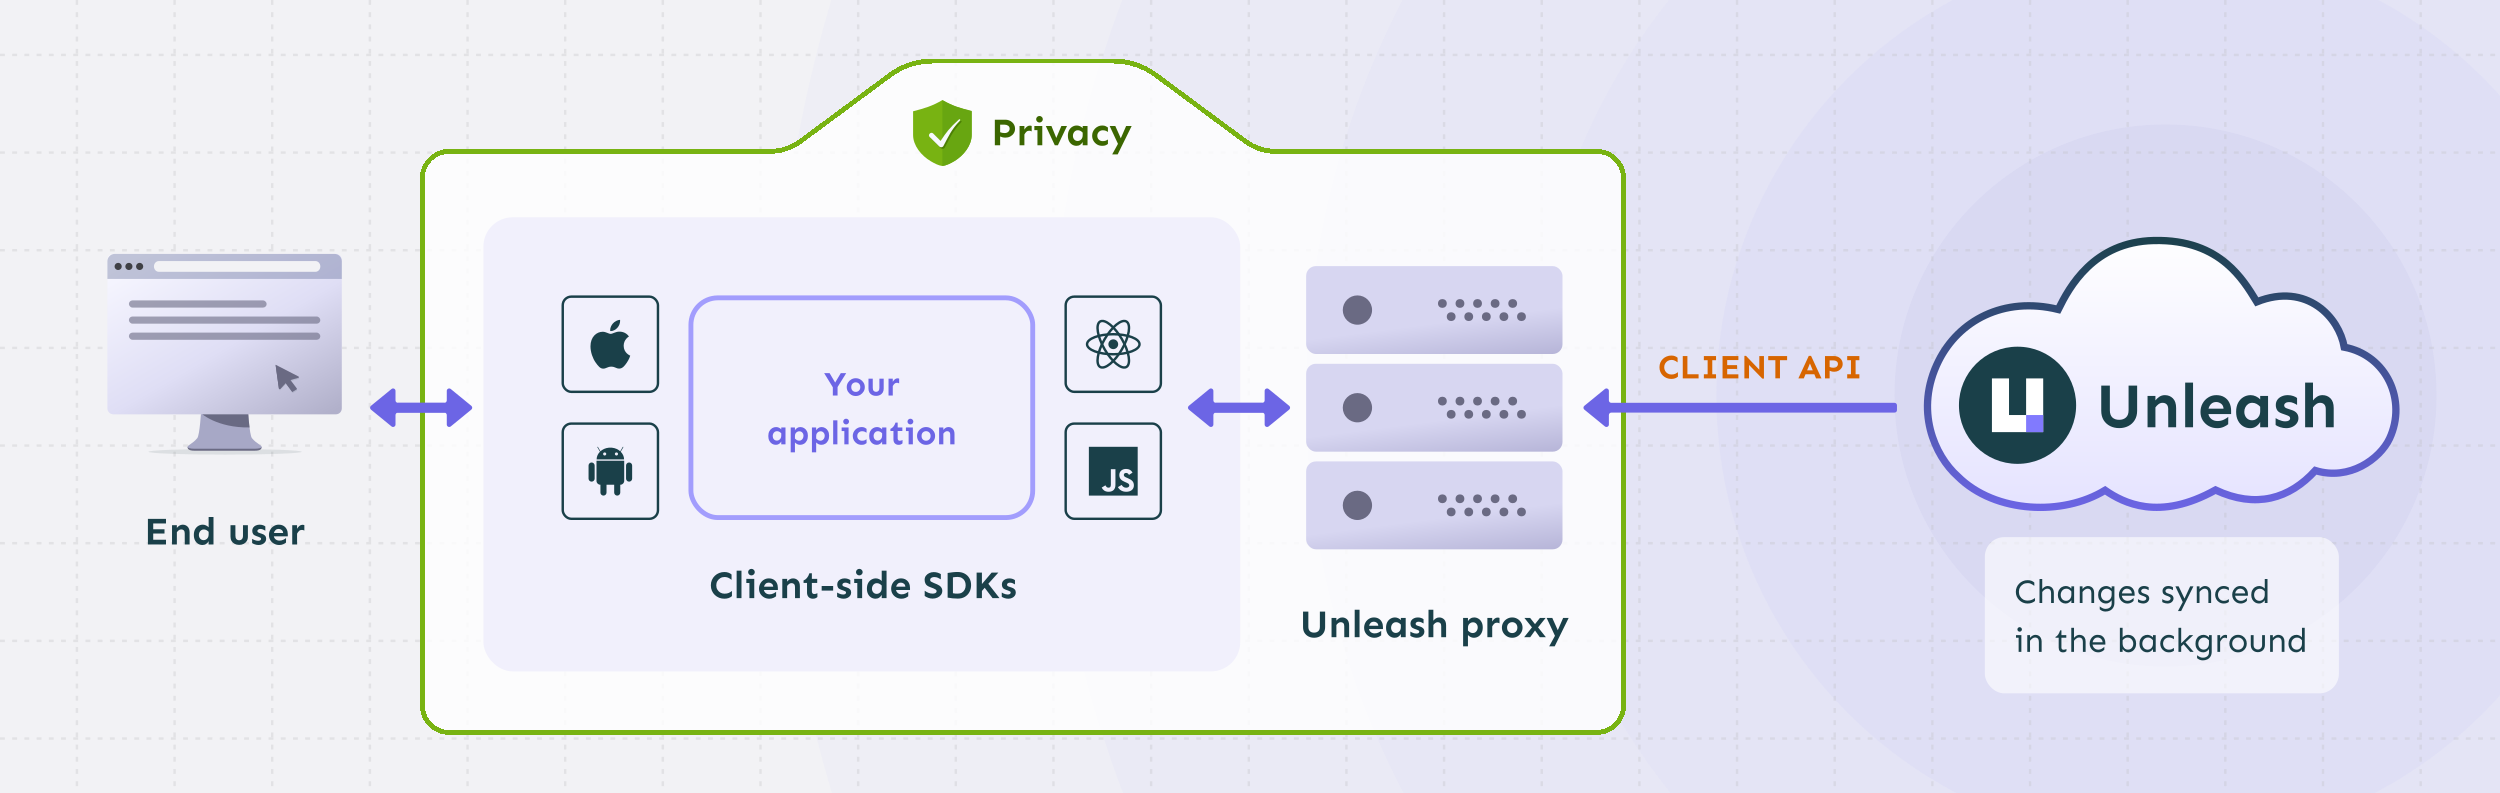 <svg width="1024" height="325" viewBox="0 0 1024 325" fill="none" xmlns="http://www.w3.org/2000/svg">
<g clip-path="url(#clip0_14101_171732)">
<rect width="1024" height="325" fill="#F2F2F5"/>
<circle cx="887" cy="162" r="570" fill="#817AFE" fill-opacity="0.03"/>
<circle cx="887" cy="162" r="457" fill="#817AFE" fill-opacity="0.03"/>
<circle cx="887" cy="162" r="352" fill="#817AFE" fill-opacity="0.03"/>
<circle cx="887" cy="162" r="260" fill="#817AFE" fill-opacity="0.03"/>
<circle cx="887" cy="162" r="184" fill="#817AFE" fill-opacity="0.05"/>
<circle cx="887" cy="162" r="111" fill="#615BC2" fill-opacity="0.05"/>
<g opacity="0.3">
<line x1="31.5" y1="766.5" x2="31.5" y2="-0.5" stroke="#BDBDBF" stroke-linecap="square" stroke-dasharray="1 4"/>
<line x1="71.5" y1="766.5" x2="71.5" y2="-0.5" stroke="#BDBDBF" stroke-linecap="square" stroke-dasharray="1 4"/>
<line x1="111.5" y1="766.5" x2="111.5" y2="-0.5" stroke="#BDBDBF" stroke-linecap="square" stroke-dasharray="1 4"/>
<line x1="151.5" y1="766.5" x2="151.5" y2="-0.5" stroke="#BDBDBF" stroke-linecap="square" stroke-dasharray="1 4"/>
<line x1="191.5" y1="766.5" x2="191.5" y2="-0.5" stroke="#BDBDBF" stroke-linecap="square" stroke-dasharray="1 4"/>
<line x1="231.5" y1="766.5" x2="231.5" y2="-0.5" stroke="#BDBDBF" stroke-linecap="square" stroke-dasharray="1 4"/>
<line x1="271.5" y1="766.5" x2="271.5" y2="-0.5" stroke="#BDBDBF" stroke-linecap="square" stroke-dasharray="1 4"/>
<line x1="311.5" y1="766.5" x2="311.5" y2="-0.5" stroke="#BDBDBF" stroke-linecap="square" stroke-dasharray="1 4"/>
<line x1="351.5" y1="766.5" x2="351.5" y2="-0.5" stroke="#BDBDBF" stroke-linecap="square" stroke-dasharray="1 4"/>
<line x1="391.5" y1="766.5" x2="391.5" y2="-0.5" stroke="#BDBDBF" stroke-linecap="square" stroke-dasharray="1 4"/>
<line x1="431.5" y1="766.5" x2="431.5" y2="-0.5" stroke="#BDBDBF" stroke-linecap="square" stroke-dasharray="1 4"/>
<line x1="471.5" y1="766.5" x2="471.5" y2="-0.5" stroke="#BDBDBF" stroke-linecap="square" stroke-dasharray="1 4"/>
<line x1="511.5" y1="766.5" x2="511.5" y2="-0.5" stroke="#BDBDBF" stroke-linecap="square" stroke-dasharray="1 4"/>
<line x1="551.5" y1="766.5" x2="551.5" y2="-0.5" stroke="#BDBDBF" stroke-linecap="square" stroke-dasharray="1 4"/>
<line x1="591.5" y1="766.5" x2="591.5" y2="-0.5" stroke="#BDBDBF" stroke-linecap="square" stroke-dasharray="1 4"/>
<line x1="631.5" y1="766.5" x2="631.5" y2="-0.5" stroke="#BDBDBF" stroke-linecap="square" stroke-dasharray="1 4"/>
<line x1="671.5" y1="766.5" x2="671.5" y2="-0.5" stroke="#BDBDBF" stroke-linecap="square" stroke-dasharray="1 4"/>
<line x1="711.5" y1="766.5" x2="711.5" y2="-0.5" stroke="#BDBDBF" stroke-linecap="square" stroke-dasharray="1 4"/>
<line x1="751.5" y1="766.5" x2="751.5" y2="-0.5" stroke="#BDBDBF" stroke-linecap="square" stroke-dasharray="1 4"/>
<line x1="791.5" y1="766.5" x2="791.5" y2="-0.5" stroke="#BDBDBF" stroke-linecap="square" stroke-dasharray="1 4"/>
<line x1="831.5" y1="766.5" x2="831.5" y2="-0.5" stroke="#BDBDBF" stroke-linecap="square" stroke-dasharray="1 4"/>
<line x1="871.5" y1="766.5" x2="871.5" y2="-0.5" stroke="#BDBDBF" stroke-linecap="square" stroke-dasharray="1 4"/>
<line x1="911.5" y1="766.5" x2="911.5" y2="-0.5" stroke="#BDBDBF" stroke-linecap="square" stroke-dasharray="1 4"/>
<line x1="951.5" y1="766.5" x2="951.5" y2="-0.5" stroke="#BDBDBF" stroke-linecap="square" stroke-dasharray="1 4"/>
<line x1="991.5" y1="766.5" x2="991.5" y2="-0.5" stroke="#BDBDBF" stroke-linecap="square" stroke-dasharray="1 4"/>
<line x1="0.5" y1="22.5" x2="1023.5" y2="22.5" stroke="#BDBDBF" stroke-linecap="square" stroke-dasharray="1 4"/>
<line x1="0.5" y1="62.5" x2="1023.5" y2="62.5" stroke="#BDBDBF" stroke-linecap="square" stroke-dasharray="1 4"/>
<line x1="0.5" y1="102.5" x2="1023.5" y2="102.5" stroke="#BDBDBF" stroke-linecap="square" stroke-dasharray="1 4"/>
<line x1="0.5" y1="142.5" x2="1023.5" y2="142.5" stroke="#BDBDBF" stroke-linecap="square" stroke-dasharray="1 4"/>
<line x1="0.5" y1="182.5" x2="1023.5" y2="182.5" stroke="#BDBDBF" stroke-linecap="square" stroke-dasharray="1 4"/>
<line x1="0.5" y1="222.5" x2="1023.5" y2="222.5" stroke="#BDBDBF" stroke-linecap="square" stroke-dasharray="1 4"/>
<line x1="0.5" y1="262.5" x2="1023.5" y2="262.5" stroke="#BDBDBF" stroke-linecap="square" stroke-dasharray="1 4"/>
<line x1="0.5" y1="302.5" x2="1023.5" y2="302.5" stroke="#BDBDBF" stroke-linecap="square" stroke-dasharray="1 4"/>
</g>
<g filter="url(#filter0_d_14101_171732)">
<path d="M172 73C172 66.373 177.373 61 184 61H315.405C319.688 61 323.858 59.625 327.302 57.077L364.048 29.885C369.212 26.063 375.468 24 381.893 24H456.107C462.532 24 468.788 26.063 473.952 29.885L510.698 57.077C514.142 59.625 518.312 61 522.595 61H654C660.627 61 666 66.373 666 73V289C666 295.627 660.627 301 654 301H184C177.373 301 172 295.627 172 289V73Z" fill="white" fill-opacity="0.8" shape-rendering="crispEdges"/>
<path d="M665 73V289C665 295.075 660.075 300 654 300H184C177.925 300 173 295.075 173 289V73C173 66.925 177.925 62 184 62H315.405C319.902 62 324.281 60.556 327.896 57.881L364.642 30.689C369.635 26.994 375.682 25 381.893 25H456.107C462.318 25 468.365 26.994 473.358 30.689L510.104 57.881C513.719 60.556 518.098 62 522.595 62H654C660.075 62 665 66.925 665 73Z" stroke="#78B312" stroke-width="2" shape-rendering="crispEdges"/>
</g>
<rect x="198" y="89" width="310" height="186" rx="12" fill="#F1F0FC"/>
<path d="M346.608 152.84L343.067 158.541V162H341.126V158.637L337.571 152.84H339.8L342.083 156.695L344.38 152.84H346.608ZM350.519 154.918C351.193 154.918 351.808 155.082 352.364 155.41C352.92 155.729 353.367 156.167 353.704 156.723C354.05 157.27 354.224 157.885 354.224 158.568C354.224 159.252 354.05 159.867 353.704 160.414C353.367 160.961 352.92 161.398 352.364 161.727C351.808 162.046 351.193 162.205 350.519 162.205C349.853 162.205 349.238 162.046 348.673 161.727C348.117 161.398 347.67 160.961 347.333 160.414C346.996 159.867 346.827 159.252 346.827 158.568C346.827 157.885 346.996 157.27 347.333 156.723C347.67 156.167 348.117 155.729 348.673 155.41C349.238 155.082 349.853 154.918 350.519 154.918ZM350.519 156.6C350.19 156.6 349.885 156.677 349.603 156.832C349.32 156.987 349.092 157.21 348.919 157.502C348.755 157.794 348.673 158.149 348.673 158.568C348.673 158.988 348.755 159.343 348.919 159.635C349.092 159.926 349.32 160.15 349.603 160.305C349.885 160.451 350.19 160.523 350.519 160.523C350.847 160.523 351.152 160.451 351.435 160.305C351.717 160.15 351.945 159.926 352.118 159.635C352.291 159.343 352.378 158.988 352.378 158.568C352.378 158.149 352.291 157.794 352.118 157.502C351.945 157.21 351.717 156.987 351.435 156.832C351.152 156.677 350.847 156.6 350.519 156.6ZM361.962 155.096V159.211C361.962 159.822 361.825 160.35 361.552 160.797C361.278 161.234 360.905 161.572 360.431 161.809C359.966 162.046 359.437 162.164 358.845 162.164C358.243 162.164 357.705 162.046 357.231 161.809C356.767 161.572 356.397 161.234 356.124 160.797C355.86 160.35 355.728 159.822 355.728 159.211V155.096H357.478L357.491 158.896C357.491 159.434 357.614 159.835 357.86 160.1C358.106 160.364 358.435 160.496 358.845 160.496C359.246 160.496 359.569 160.364 359.815 160.1C360.071 159.835 360.198 159.434 360.198 158.896V155.096H361.962ZM368.292 157.037C368 156.873 367.695 156.791 367.376 156.791C366.975 156.791 366.642 156.923 366.378 157.188C366.114 157.443 365.881 157.762 365.681 158.145V162H363.944V155.096H365.681V156.395C365.918 155.984 366.196 155.643 366.515 155.369C366.843 155.096 367.212 154.959 367.622 154.959C367.868 154.959 368.091 155 368.292 155.082V157.037ZM317.911 174.918C318.285 174.918 318.663 175.005 319.046 175.178C319.429 175.351 319.748 175.583 320.003 175.875V175.096H321.739V182H320.003V180.838C319.802 181.212 319.511 181.535 319.128 181.809C318.745 182.073 318.299 182.205 317.788 182.205C317.232 182.205 316.717 182.064 316.243 181.781C315.778 181.499 315.405 181.089 315.122 180.551C314.84 180.013 314.698 179.361 314.698 178.596C314.698 177.83 314.84 177.174 315.122 176.627C315.414 176.08 315.801 175.661 316.284 175.369C316.776 175.068 317.319 174.918 317.911 174.918ZM318.267 176.613C317.902 176.613 317.588 176.709 317.323 176.9C317.068 177.083 316.868 177.324 316.722 177.625C316.576 177.926 316.503 178.249 316.503 178.596C316.503 179.115 316.658 179.557 316.968 179.922C317.287 180.286 317.706 180.469 318.226 180.469C318.535 180.469 318.823 180.387 319.087 180.223C319.36 180.059 319.579 179.831 319.743 179.539C319.916 179.238 320.003 178.878 320.003 178.459V177.475C319.757 177.21 319.488 177.001 319.196 176.846C318.914 176.691 318.604 176.613 318.267 176.613ZM327.823 174.918C328.37 174.918 328.876 175.059 329.341 175.342C329.815 175.615 330.193 176.021 330.476 176.559C330.767 177.087 330.913 177.734 330.913 178.5C330.913 179.266 330.767 179.926 330.476 180.482C330.193 181.038 329.806 181.467 329.313 181.768C328.83 182.059 328.293 182.205 327.7 182.205C327.317 182.205 326.935 182.114 326.552 181.932C326.178 181.74 325.864 181.503 325.608 181.221V185.281H323.872V175.096H325.608V176.258C325.809 175.884 326.101 175.57 326.483 175.314C326.866 175.05 327.313 174.918 327.823 174.918ZM327.386 176.654C327.076 176.654 326.784 176.736 326.511 176.9C326.237 177.055 326.014 177.279 325.841 177.57C325.677 177.862 325.599 178.213 325.608 178.623V179.621C325.854 179.876 326.119 180.09 326.401 180.264C326.693 180.428 327.007 180.51 327.345 180.51C327.7 180.51 328.01 180.414 328.274 180.223C328.539 180.031 328.744 179.785 328.89 179.484C329.035 179.174 329.108 178.846 329.108 178.5C329.108 177.98 328.949 177.543 328.63 177.188C328.32 176.832 327.905 176.654 327.386 176.654ZM336.519 174.918C337.065 174.918 337.571 175.059 338.036 175.342C338.51 175.615 338.888 176.021 339.171 176.559C339.463 177.087 339.608 177.734 339.608 178.5C339.608 179.266 339.463 179.926 339.171 180.482C338.888 181.038 338.501 181.467 338.009 181.768C337.526 182.059 336.988 182.205 336.396 182.205C336.013 182.205 335.63 182.114 335.247 181.932C334.873 181.74 334.559 181.503 334.304 181.221V185.281H332.567V175.096H334.304V176.258C334.504 175.884 334.796 175.57 335.179 175.314C335.562 175.05 336.008 174.918 336.519 174.918ZM336.081 176.654C335.771 176.654 335.479 176.736 335.206 176.9C334.933 177.055 334.709 177.279 334.536 177.57C334.372 177.862 334.295 178.213 334.304 178.623V179.621C334.55 179.876 334.814 180.09 335.097 180.264C335.388 180.428 335.703 180.51 336.04 180.51C336.396 180.51 336.705 180.414 336.97 180.223C337.234 180.031 337.439 179.785 337.585 179.484C337.731 179.174 337.804 178.846 337.804 178.5C337.804 177.98 337.644 177.543 337.325 177.188C337.015 176.832 336.601 176.654 336.081 176.654ZM342.999 172.156V182H341.263V172.156H342.999ZM346.567 171.5C346.896 171.5 347.178 171.618 347.415 171.855C347.652 172.083 347.771 172.357 347.771 172.676C347.771 172.986 347.652 173.259 347.415 173.496C347.178 173.733 346.896 173.852 346.567 173.852C346.239 173.852 345.957 173.733 345.72 173.496C345.492 173.259 345.378 172.986 345.378 172.676C345.378 172.357 345.492 172.083 345.72 171.855C345.957 171.618 346.239 171.5 346.567 171.5ZM347.579 175.096V182H345.843V176.572H344.735V175.096H347.579ZM352.911 174.918C353.422 174.918 353.841 175 354.169 175.164C354.497 175.328 354.757 175.488 354.948 175.643V177.242C354.711 177.069 354.442 176.923 354.142 176.805C353.85 176.686 353.49 176.627 353.062 176.627C352.715 176.627 352.392 176.714 352.091 176.887C351.799 177.06 351.567 177.292 351.394 177.584C351.22 177.876 351.134 178.208 351.134 178.582C351.134 179.147 351.316 179.612 351.681 179.977C352.045 180.341 352.506 180.523 353.062 180.523C353.49 180.523 353.85 180.469 354.142 180.359C354.442 180.241 354.711 180.095 354.948 179.922V181.508C354.757 181.672 354.497 181.831 354.169 181.986C353.841 182.132 353.422 182.205 352.911 182.205C352.209 182.205 351.585 182.041 351.038 181.713C350.5 181.376 350.072 180.934 349.753 180.387C349.443 179.831 349.288 179.229 349.288 178.582C349.288 178.099 349.375 177.639 349.548 177.201C349.73 176.764 349.985 176.376 350.313 176.039C350.642 175.693 351.024 175.419 351.462 175.219C351.909 175.018 352.392 174.918 352.911 174.918ZM359.228 174.918C359.601 174.918 359.979 175.005 360.362 175.178C360.745 175.351 361.064 175.583 361.319 175.875V175.096H363.056V182H361.319V180.838C361.119 181.212 360.827 181.535 360.444 181.809C360.062 182.073 359.615 182.205 359.104 182.205C358.549 182.205 358.034 182.064 357.56 181.781C357.095 181.499 356.721 181.089 356.438 180.551C356.156 180.013 356.015 179.361 356.015 178.596C356.015 177.83 356.156 177.174 356.438 176.627C356.73 176.08 357.118 175.661 357.601 175.369C358.093 175.068 358.635 174.918 359.228 174.918ZM359.583 176.613C359.218 176.613 358.904 176.709 358.64 176.9C358.384 177.083 358.184 177.324 358.038 177.625C357.892 177.926 357.819 178.249 357.819 178.596C357.819 179.115 357.974 179.557 358.284 179.922C358.603 180.286 359.022 180.469 359.542 180.469C359.852 180.469 360.139 180.387 360.403 180.223C360.677 180.059 360.896 179.831 361.06 179.539C361.233 179.238 361.319 178.878 361.319 178.459V177.475C361.073 177.21 360.804 177.001 360.513 176.846C360.23 176.691 359.92 176.613 359.583 176.613ZM367.69 173.086V175.096H369.604V176.545H367.69V179.525C367.69 179.835 367.759 180.081 367.896 180.264C368.041 180.437 368.256 180.523 368.538 180.523C368.784 180.523 368.994 180.496 369.167 180.441C369.349 180.387 369.518 180.309 369.673 180.209V181.59C369.5 181.763 369.281 181.909 369.017 182.027C368.761 182.146 368.438 182.205 368.046 182.205C367.426 182.205 366.92 182.009 366.528 181.617C366.146 181.216 365.954 180.669 365.954 179.977V176.545H364.71V175.656C365.147 175.501 365.549 175.21 365.913 174.781C366.287 174.353 366.583 173.788 366.802 173.086H367.69ZM372.899 171.5C373.228 171.5 373.51 171.618 373.747 171.855C373.984 172.083 374.103 172.357 374.103 172.676C374.103 172.986 373.984 173.259 373.747 173.496C373.51 173.733 373.228 173.852 372.899 173.852C372.571 173.852 372.289 173.733 372.052 173.496C371.824 173.259 371.71 172.986 371.71 172.676C371.71 172.357 371.824 172.083 372.052 171.855C372.289 171.618 372.571 171.5 372.899 171.5ZM373.911 175.096V182H372.175V176.572H371.067V175.096H373.911ZM379.312 174.918C379.986 174.918 380.601 175.082 381.157 175.41C381.713 175.729 382.16 176.167 382.497 176.723C382.843 177.27 383.017 177.885 383.017 178.568C383.017 179.252 382.843 179.867 382.497 180.414C382.16 180.961 381.713 181.398 381.157 181.727C380.601 182.046 379.986 182.205 379.312 182.205C378.646 182.205 378.031 182.046 377.466 181.727C376.91 181.398 376.463 180.961 376.126 180.414C375.789 179.867 375.62 179.252 375.62 178.568C375.62 177.885 375.789 177.27 376.126 176.723C376.463 176.167 376.91 175.729 377.466 175.41C378.031 175.082 378.646 174.918 379.312 174.918ZM379.312 176.6C378.983 176.6 378.678 176.677 378.396 176.832C378.113 176.987 377.885 177.21 377.712 177.502C377.548 177.794 377.466 178.149 377.466 178.568C377.466 178.988 377.548 179.343 377.712 179.635C377.885 179.926 378.113 180.15 378.396 180.305C378.678 180.451 378.983 180.523 379.312 180.523C379.64 180.523 379.945 180.451 380.228 180.305C380.51 180.15 380.738 179.926 380.911 179.635C381.084 179.343 381.171 178.988 381.171 178.568C381.171 178.149 381.084 177.794 380.911 177.502C380.738 177.21 380.51 176.987 380.228 176.832C379.945 176.677 379.64 176.6 379.312 176.6ZM386.394 175.096V176.08C386.603 175.798 386.886 175.533 387.241 175.287C387.606 175.041 388.021 174.918 388.485 174.918C389.187 174.918 389.775 175.155 390.249 175.629C390.723 176.103 390.96 176.814 390.96 177.762V182H389.224L389.21 177.994C389.21 177.529 389.096 177.183 388.868 176.955C388.649 176.727 388.344 176.613 387.952 176.613C387.642 176.613 387.351 176.714 387.077 176.914C386.813 177.115 386.585 177.352 386.394 177.625V182H384.657V175.096H386.394Z" fill="#6C65E5"/>
<rect x="283" y="122" width="140" height="90" rx="11" stroke="#817AFE" stroke-opacity="0.7" stroke-width="2" stroke-linecap="round"/>
<g clip-path="url(#clip1_14101_171732)">
<path d="M257.622 137.818C257.506 137.908 255.458 139.062 255.458 141.628C255.458 144.596 258.064 145.646 258.142 145.672C258.13 145.736 257.728 147.11 256.768 148.51C255.912 149.742 255.018 150.972 253.658 150.972C252.298 150.972 251.948 150.182 250.378 150.182C248.848 150.182 248.304 150.998 247.06 150.998C245.816 150.998 244.948 149.858 243.95 148.458C242.794 146.814 241.86 144.26 241.86 141.836C241.86 137.948 244.388 135.886 246.876 135.886C248.198 135.886 249.3 136.754 250.13 136.754C250.92 136.754 252.152 135.834 253.656 135.834C254.226 135.834 256.274 135.886 257.622 137.818ZM252.942 134.188C253.564 133.45 254.004 132.426 254.004 131.402C254.004 131.26 253.992 131.116 253.966 131C252.954 131.038 251.75 131.674 251.024 132.516C250.454 133.164 249.922 134.188 249.922 135.226C249.922 135.382 249.948 135.538 249.96 135.588C250.024 135.6 250.128 135.614 250.232 135.614C251.14 135.614 252.282 135.006 252.942 134.188Z" fill="#1A4049"/>
</g>
<rect x="230.5" y="121.5" width="39" height="39" rx="3.5" stroke="#1A4049"/>
<g clip-path="url(#clip2_14101_171732)">
<path d="M247.183 195.148C247.873 195.148 248.432 195.707 248.432 196.397V201.752C248.432 202.441 247.873 203 247.183 203C246.494 203 245.935 202.441 245.935 201.752V196.397C245.935 195.707 246.494 195.149 247.183 195.149V195.148Z" fill="#1A4049"/>
<path d="M244.333 188.71C244.329 188.757 244.326 188.805 244.326 188.854V196.967C244.326 197.84 245.016 198.543 245.874 198.543H254.125C254.982 198.543 255.673 197.84 255.673 196.967V188.854C255.673 188.805 255.671 188.757 255.667 188.71H244.333Z" fill="#1A4049"/>
<path fill-rule="evenodd" clip-rule="evenodd" d="M244.739 183.018C244.802 182.981 244.882 183.003 244.919 183.066L246.236 185.347C246.272 185.41 246.25 185.49 246.187 185.526C246.125 185.563 246.044 185.541 246.008 185.478L244.691 183.197C244.655 183.134 244.676 183.054 244.739 183.018ZM255.261 183.018C255.324 183.054 255.346 183.134 255.309 183.197L253.992 185.478C253.956 185.541 253.876 185.563 253.813 185.526C253.75 185.49 253.728 185.41 253.765 185.347L255.082 183.066C255.118 183.003 255.198 182.981 255.261 183.018Z" fill="#1A4049"/>
<path fill-rule="evenodd" clip-rule="evenodd" d="M254.064 196.397C254.064 195.707 253.505 195.148 252.815 195.148V195.148C252.126 195.148 251.567 195.707 251.567 196.397V201.752C251.567 202.441 252.126 203 252.815 203C253.505 203 254.064 202.441 254.064 201.752V196.397ZM243.568 190.68C243.568 189.991 243.009 189.432 242.32 189.432C241.631 189.432 241.072 189.991 241.072 190.68V196.035C241.072 196.725 241.631 197.284 242.32 197.284C243.009 197.284 243.568 196.725 243.568 196.035V190.68ZM258.927 190.68C258.927 189.991 258.368 189.432 257.679 189.432C256.989 189.432 256.43 189.991 256.43 190.68V196.035C256.43 196.725 256.989 197.284 257.679 197.284C258.368 197.284 258.927 196.725 258.927 196.035V190.68ZM249.372 183.372C246.58 183.641 244.405 185.685 244.37 188.177H255.629C255.594 185.685 253.419 183.641 250.627 183.372H249.372ZM247.678 186.576C248.035 186.575 248.323 186.291 248.322 185.943V185.94C248.321 185.591 248.031 185.31 247.675 185.311C247.318 185.312 247.03 185.595 247.031 185.943V185.947C247.032 186.295 247.322 186.577 247.678 186.576ZM252.499 186.576C252.856 186.575 253.144 186.291 253.143 185.943V185.94C253.142 185.591 252.852 185.31 252.496 185.311C252.139 185.312 251.851 185.595 251.852 185.943V185.947C251.853 186.295 252.143 186.577 252.499 186.576Z" fill="#1A4049"/>
</g>
<rect x="230.5" y="173.5" width="39" height="39" rx="3.5" stroke="#1A4049"/>
<g clip-path="url(#clip3_14101_171732)">
<path d="M456 143.003C457.107 143.003 458.004 142.106 458.004 141C458.004 139.893 457.107 138.996 456 138.996C454.894 138.996 453.997 139.893 453.997 141C453.997 142.106 454.894 143.003 456 143.003Z" fill="#1A4049"/>
<path d="M455.999 145.104C461.937 145.104 466.75 143.266 466.75 140.999C466.75 138.732 461.937 136.895 455.999 136.895C450.062 136.895 445.249 138.732 445.249 140.999C445.249 143.266 450.062 145.104 455.999 145.104Z" stroke="#1A4049"/>
<path d="M452.444 143.052C455.413 148.194 459.411 151.444 461.374 150.31C463.337 149.177 462.522 144.089 459.554 138.947C456.585 133.805 452.587 130.556 450.623 131.689C448.66 132.823 449.475 137.91 452.444 143.052Z" stroke="#1A4049"/>
<path d="M452.445 138.948C449.476 144.09 448.661 149.177 450.624 150.311C452.588 151.444 456.586 148.195 459.555 143.053C462.524 137.911 463.339 132.823 461.375 131.69C459.412 130.556 455.414 133.806 452.445 138.948Z" stroke="#1A4049"/>
</g>
<rect x="436.5" y="121.5" width="39" height="39" rx="3.5" stroke="#1A4049"/>
<g clip-path="url(#clip4_14101_171732)">
<path fill-rule="evenodd" clip-rule="evenodd" d="M466 183H446V203H466V183ZM452.788 198.787L451.258 199.713L451.258 199.713C451.701 200.653 452.574 201.431 454.077 201.431C455.742 201.431 456.883 200.545 456.883 198.599V192.182H455.004V198.572C455.004 199.512 454.614 199.753 453.997 199.753C453.352 199.753 453.084 199.31 452.788 198.787ZM459.434 198.626L457.904 199.512L457.904 199.512C458.454 200.599 459.582 201.432 461.327 201.432C463.113 201.432 464.442 200.505 464.442 198.814C464.442 197.243 463.542 196.545 461.945 195.86L461.475 195.659C460.669 195.31 460.32 195.082 460.32 194.518C460.32 194.061 460.669 193.712 461.22 193.712C461.757 193.712 462.106 193.94 462.428 194.518L463.891 193.578C463.274 192.49 462.415 192.074 461.22 192.074C459.542 192.074 458.468 193.148 458.468 194.558C458.468 196.088 459.367 196.813 460.723 197.391L461.193 197.592C462.052 197.968 462.562 198.196 462.562 198.841C462.562 199.378 462.066 199.767 461.287 199.767C460.361 199.767 459.837 199.284 459.434 198.626Z" fill="#1A4049"/>
</g>
<rect x="436.5" y="173.5" width="39" height="39" rx="3.5" stroke="#1A4049"/>
<path d="M296.695 234.297C297.352 234.297 297.919 234.391 298.398 234.578C298.878 234.755 299.294 235 299.648 235.312V237.5C299.398 237.312 299.138 237.13 298.867 236.953C298.596 236.776 298.289 236.63 297.945 236.516C297.612 236.401 297.216 236.344 296.758 236.344C296.133 236.344 295.565 236.495 295.055 236.797C294.544 237.099 294.138 237.505 293.836 238.016C293.534 238.526 293.383 239.109 293.383 239.766C293.383 240.411 293.534 240.995 293.836 241.516C294.138 242.026 294.544 242.432 295.055 242.734C295.565 243.026 296.133 243.172 296.758 243.172C297.456 243.172 298.039 243.068 298.508 242.859C298.987 242.641 299.419 242.375 299.805 242.062V244.172C299.451 244.495 299.008 244.755 298.477 244.953C297.945 245.141 297.352 245.234 296.695 245.234C295.945 245.234 295.237 245.104 294.57 244.844C293.904 244.573 293.315 244.198 292.805 243.719C292.294 243.229 291.893 242.651 291.602 241.984C291.31 241.318 291.164 240.578 291.164 239.766C291.164 238.953 291.31 238.214 291.602 237.547C291.893 236.88 292.294 236.307 292.805 235.828C293.315 235.339 293.904 234.964 294.57 234.703C295.237 234.432 295.945 234.297 296.695 234.297ZM303.711 233.75V245H301.727V233.75H303.711ZM307.789 233C308.164 233 308.487 233.135 308.758 233.406C309.029 233.667 309.164 233.979 309.164 234.344C309.164 234.698 309.029 235.01 308.758 235.281C308.487 235.552 308.164 235.688 307.789 235.688C307.414 235.688 307.091 235.552 306.82 235.281C306.56 235.01 306.43 234.698 306.43 234.344C306.43 233.979 306.56 233.667 306.82 233.406C307.091 233.135 307.414 233 307.789 233ZM308.945 237.109V245H306.961V238.797H305.695V237.109H308.945ZM314.898 236.906C315.669 236.906 316.331 237.073 316.883 237.406C317.445 237.74 317.872 238.203 318.164 238.797C318.466 239.38 318.617 240.057 318.617 240.828V241.672H312.898C313.003 242.203 313.263 242.63 313.68 242.953C314.096 243.276 314.607 243.438 315.211 243.438C315.784 243.438 316.305 243.323 316.773 243.094C317.242 242.865 317.617 242.63 317.898 242.391L317.883 244.234C317.633 244.453 317.258 244.677 316.758 244.906C316.268 245.125 315.727 245.234 315.133 245.234C314.352 245.234 313.638 245.057 312.992 244.703C312.357 244.349 311.846 243.865 311.461 243.25C311.086 242.635 310.898 241.932 310.898 241.141C310.898 240.37 311.07 239.667 311.414 239.031C311.758 238.396 312.232 237.885 312.836 237.5C313.44 237.104 314.128 236.906 314.898 236.906ZM314.852 238.641C314.362 238.641 313.951 238.792 313.617 239.094C313.284 239.396 313.055 239.802 312.93 240.312H316.711C316.669 239.75 316.461 239.333 316.086 239.062C315.711 238.781 315.299 238.641 314.852 238.641ZM322.414 237.109V238.234C322.654 237.911 322.977 237.609 323.383 237.328C323.799 237.047 324.273 236.906 324.805 236.906C325.607 236.906 326.279 237.177 326.82 237.719C327.362 238.26 327.633 239.073 327.633 240.156V245H325.648L325.633 240.422C325.633 239.891 325.503 239.495 325.242 239.234C324.992 238.974 324.643 238.844 324.195 238.844C323.841 238.844 323.508 238.958 323.195 239.188C322.893 239.417 322.633 239.688 322.414 240V245H320.43V237.109H322.414ZM332.539 234.812V237.109H334.727V238.766H332.539V242.172C332.539 242.526 332.617 242.807 332.773 243.016C332.94 243.214 333.185 243.312 333.508 243.312C333.789 243.312 334.029 243.281 334.227 243.219C334.435 243.156 334.628 243.068 334.805 242.953V244.531C334.607 244.729 334.357 244.896 334.055 245.031C333.763 245.167 333.393 245.234 332.945 245.234C332.237 245.234 331.659 245.01 331.211 244.562C330.773 244.104 330.555 243.479 330.555 242.688V238.766H329.133V237.75C329.633 237.573 330.091 237.24 330.508 236.75C330.935 236.26 331.273 235.615 331.523 234.812H332.539ZM341.258 240.031V241.906H336.555V240.031H341.258ZM345.961 236.906C346.451 236.906 346.904 236.979 347.32 237.125C347.737 237.271 348.06 237.438 348.289 237.625V239.375C348.039 239.208 347.732 239.047 347.367 238.891C347.013 238.734 346.643 238.656 346.258 238.656C345.883 238.656 345.586 238.74 345.367 238.906C345.148 239.073 345.039 239.271 345.039 239.5C345.039 239.667 345.102 239.823 345.227 239.969C345.352 240.104 345.591 240.224 345.945 240.328L346.836 240.625C348.034 240.979 348.633 241.672 348.633 242.703C348.633 243.193 348.492 243.63 348.211 244.016C347.94 244.391 347.57 244.688 347.102 244.906C346.643 245.125 346.133 245.234 345.57 245.234C345.039 245.234 344.523 245.151 344.023 244.984C343.523 244.818 343.143 244.635 342.883 244.438V242.703C343.081 242.839 343.32 242.969 343.602 243.094C343.883 243.219 344.174 243.323 344.477 243.406C344.779 243.479 345.055 243.516 345.305 243.516C345.701 243.516 346.003 243.448 346.211 243.312C346.43 243.167 346.539 242.964 346.539 242.703C346.539 242.505 346.451 242.349 346.273 242.234C346.096 242.12 345.836 242.005 345.492 241.891L344.523 241.547C343.919 241.349 343.503 241.068 343.273 240.703C343.044 240.339 342.93 239.906 342.93 239.406C342.93 238.906 343.055 238.474 343.305 238.109C343.565 237.734 343.924 237.443 344.383 237.234C344.841 237.016 345.367 236.906 345.961 236.906ZM351.977 233C352.352 233 352.674 233.135 352.945 233.406C353.216 233.667 353.352 233.979 353.352 234.344C353.352 234.698 353.216 235.01 352.945 235.281C352.674 235.552 352.352 235.688 351.977 235.688C351.602 235.688 351.279 235.552 351.008 235.281C350.747 235.01 350.617 234.698 350.617 234.344C350.617 233.979 350.747 233.667 351.008 233.406C351.279 233.135 351.602 233 351.977 233ZM353.133 237.109V245H351.148V238.797H349.883V237.109H353.133ZM363.133 233.75V245H361.148V243.672C360.919 244.099 360.586 244.469 360.148 244.781C359.711 245.083 359.201 245.234 358.617 245.234C357.982 245.234 357.393 245.073 356.852 244.75C356.32 244.427 355.893 243.958 355.57 243.344C355.247 242.729 355.086 241.984 355.086 241.109C355.086 240.234 355.247 239.484 355.57 238.859C355.904 238.234 356.346 237.755 356.898 237.422C357.461 237.078 358.081 236.906 358.758 236.906C359.185 236.906 359.617 237.005 360.055 237.203C360.492 237.401 360.857 237.667 361.148 238V233.75H363.133ZM359.164 238.859C358.747 238.859 358.388 238.969 358.086 239.188C357.794 239.396 357.565 239.672 357.398 240.016C357.232 240.349 357.148 240.714 357.148 241.109C357.148 241.703 357.326 242.208 357.68 242.625C358.044 243.042 358.523 243.25 359.117 243.25C359.471 243.25 359.799 243.156 360.102 242.969C360.414 242.781 360.664 242.521 360.852 242.188C361.049 241.844 361.148 241.432 361.148 240.953V239.828C360.867 239.526 360.56 239.292 360.227 239.125C359.904 238.948 359.549 238.859 359.164 238.859ZM369.023 236.906C369.794 236.906 370.456 237.073 371.008 237.406C371.57 237.74 371.997 238.203 372.289 238.797C372.591 239.38 372.742 240.057 372.742 240.828V241.672H367.023C367.128 242.203 367.388 242.63 367.805 242.953C368.221 243.276 368.732 243.438 369.336 243.438C369.909 243.438 370.43 243.323 370.898 243.094C371.367 242.865 371.742 242.63 372.023 242.391L372.008 244.234C371.758 244.453 371.383 244.677 370.883 244.906C370.393 245.125 369.852 245.234 369.258 245.234C368.477 245.234 367.763 245.057 367.117 244.703C366.482 244.349 365.971 243.865 365.586 243.25C365.211 242.635 365.023 241.932 365.023 241.141C365.023 240.37 365.195 239.667 365.539 239.031C365.883 238.396 366.357 237.885 366.961 237.5C367.565 237.104 368.253 236.906 369.023 236.906ZM368.977 238.641C368.487 238.641 368.076 238.792 367.742 239.094C367.409 239.396 367.18 239.802 367.055 240.312H370.836C370.794 239.75 370.586 239.333 370.211 239.062C369.836 238.781 369.424 238.641 368.977 238.641ZM382.445 234.328C383.049 234.328 383.602 234.411 384.102 234.578C384.602 234.745 385.023 234.938 385.367 235.156V237.297C384.992 237.068 384.591 236.854 384.164 236.656C383.737 236.458 383.253 236.359 382.711 236.359C382.44 236.359 382.169 236.401 381.898 236.484C381.638 236.568 381.419 236.693 381.242 236.859C381.076 237.026 380.992 237.24 380.992 237.5C380.992 237.844 381.143 238.104 381.445 238.281C381.747 238.458 382.117 238.635 382.555 238.812L383.836 239.344C384.565 239.656 385.102 240.036 385.445 240.484C385.789 240.932 385.961 241.443 385.961 242.016C385.961 242.641 385.779 243.193 385.414 243.672C385.06 244.141 384.581 244.51 383.977 244.781C383.383 245.052 382.721 245.188 381.992 245.188C381.378 245.188 380.789 245.083 380.227 244.875C379.664 244.667 379.174 244.411 378.758 244.109V241.969C379.216 242.302 379.721 242.583 380.273 242.812C380.826 243.042 381.414 243.156 382.039 243.156C382.477 243.156 382.852 243.073 383.164 242.906C383.477 242.729 383.633 242.469 383.633 242.125C383.633 241.854 383.503 241.635 383.242 241.469C382.992 241.292 382.716 241.146 382.414 241.031L380.805 240.406C379.992 240.094 379.44 239.688 379.148 239.188C378.867 238.677 378.727 238.115 378.727 237.5C378.727 236.865 378.898 236.312 379.242 235.844C379.596 235.365 380.055 234.995 380.617 234.734C381.18 234.464 381.789 234.328 382.445 234.328ZM392.211 234.281C393.315 234.281 394.284 234.505 395.117 234.953C395.951 235.401 396.596 236.026 397.055 236.828C397.523 237.63 397.758 238.573 397.758 239.656C397.758 240.688 397.539 241.625 397.102 242.469C396.664 243.302 396.039 243.964 395.227 244.453C394.414 244.943 393.445 245.188 392.32 245.188C391.602 245.188 390.883 245.151 390.164 245.078C389.456 245.005 388.784 244.906 388.148 244.781V234.688C388.794 234.583 389.456 234.49 390.133 234.406C390.81 234.323 391.503 234.281 392.211 234.281ZM392.258 236.312C391.945 236.312 391.617 236.328 391.273 236.359C390.93 236.391 390.612 236.432 390.32 236.484V242.984C390.633 243.047 390.956 243.094 391.289 243.125C391.633 243.146 391.956 243.156 392.258 243.156C392.945 243.156 393.534 243.01 394.023 242.719C394.513 242.417 394.888 242.005 395.148 241.484C395.409 240.964 395.539 240.38 395.539 239.734C395.539 239.068 395.409 238.479 395.148 237.969C394.888 237.458 394.513 237.057 394.023 236.766C393.534 236.464 392.945 236.312 392.258 236.312ZM402.195 234.531V239.219L406.18 234.531H408.93L404.82 239.109L409.398 245H406.555L403.336 240.766L402.195 242.047V245H400.023V234.531H402.195ZM413.398 236.906C413.888 236.906 414.341 236.979 414.758 237.125C415.174 237.271 415.497 237.438 415.727 237.625V239.375C415.477 239.208 415.169 239.047 414.805 238.891C414.451 238.734 414.081 238.656 413.695 238.656C413.32 238.656 413.023 238.74 412.805 238.906C412.586 239.073 412.477 239.271 412.477 239.5C412.477 239.667 412.539 239.823 412.664 239.969C412.789 240.104 413.029 240.224 413.383 240.328L414.273 240.625C415.471 240.979 416.07 241.672 416.07 242.703C416.07 243.193 415.93 243.63 415.648 244.016C415.378 244.391 415.008 244.688 414.539 244.906C414.081 245.125 413.57 245.234 413.008 245.234C412.477 245.234 411.961 245.151 411.461 244.984C410.961 244.818 410.581 244.635 410.32 244.438V242.703C410.518 242.839 410.758 242.969 411.039 243.094C411.32 243.219 411.612 243.323 411.914 243.406C412.216 243.479 412.492 243.516 412.742 243.516C413.138 243.516 413.44 243.448 413.648 243.312C413.867 243.167 413.977 242.964 413.977 242.703C413.977 242.505 413.888 242.349 413.711 242.234C413.534 242.12 413.273 242.005 412.93 241.891L411.961 241.547C411.357 241.349 410.94 241.068 410.711 240.703C410.482 240.339 410.367 239.906 410.367 239.406C410.367 238.906 410.492 238.474 410.742 238.109C411.003 237.734 411.362 237.443 411.82 237.234C412.279 237.016 412.805 236.906 413.398 236.906Z" fill="#1A4049"/>
<path d="M386 41C381.674 43.516 378.768 44.33 374 45.58V55.329C374.019 59.658 377.376 63.761 381.221 66.027C382.814 66.966 384.421 67.807 386 68C387.577 67.794 389.332 66.939 390.917 65.987C394.741 63.689 398.019 59.553 398 55.223V45.58C393.219 44.37 390.348 43.48 386 41Z" fill="#78B312"/>
<path d="M386 41V68C387.577 67.794 389.333 66.939 390.917 65.987C394.742 63.689 398.019 59.558 398 55.228V45.441C393.22 44.23 390.348 43.48 386 41Z" fill="#68A611"/>
<path opacity="0.75" d="M385.304 60.665C385.798 61.142 386.671 61.057 386.991 60.44C389.115 56.456 390.192 53.762 393.8 50.002C393.856 49.945 393.887 49.87 393.887 49.791C393.887 49.713 393.856 49.638 393.8 49.581C393.77 49.551 393.733 49.527 393.693 49.511C393.653 49.495 393.611 49.486 393.567 49.486C393.524 49.486 393.481 49.495 393.441 49.511C393.401 49.527 393.365 49.551 393.334 49.581C389.348 53.201 388.213 54.8 385.856 58.336H385.798L382.83 55.361C381.899 54.407 380.414 55.839 381.375 56.792L385.304 60.665Z" fill="#437300"/>
<path d="M384.741 60.014C385.235 60.492 386.108 60.407 386.428 59.79C388.552 55.805 389.629 53.111 393.237 49.352C393.293 49.295 393.324 49.219 393.324 49.141C393.324 49.063 393.293 48.987 393.237 48.931C393.207 48.901 393.17 48.877 393.13 48.861C393.09 48.844 393.048 48.836 393.004 48.836C392.961 48.836 392.918 48.844 392.878 48.861C392.838 48.877 392.802 48.901 392.771 48.931C388.785 52.55 387.65 54.15 385.293 57.685H385.235L382.267 54.711C381.336 53.757 379.851 55.188 380.812 56.142L384.741 60.014Z" fill="#F7F9FC"/>
<path d="M411.812 49.031C412.302 49.031 412.781 49.115 413.25 49.281C413.719 49.448 414.141 49.693 414.516 50.016C414.901 50.339 415.203 50.729 415.422 51.188C415.651 51.635 415.766 52.151 415.766 52.734C415.766 53.443 415.583 54.073 415.219 54.625C414.865 55.167 414.391 55.594 413.797 55.906C413.203 56.219 412.557 56.375 411.859 56.375C411.391 56.375 410.969 56.328 410.594 56.234C410.219 56.141 409.906 56.031 409.656 55.906V59.5H407.484V49.031H411.812ZM409.656 51.062V54.156C409.885 54.25 410.161 54.333 410.484 54.406C410.818 54.469 411.156 54.5 411.5 54.5C412.125 54.5 412.62 54.328 412.984 53.984C413.359 53.63 413.547 53.214 413.547 52.734C413.547 52.182 413.339 51.766 412.922 51.484C412.505 51.203 412.016 51.062 411.453 51.062H409.656ZM422.578 53.828C422.245 53.641 421.896 53.547 421.531 53.547C421.073 53.547 420.693 53.698 420.391 54C420.089 54.292 419.823 54.656 419.594 55.094V59.5H417.609V51.609H419.594V53.094C419.865 52.625 420.182 52.234 420.547 51.922C420.922 51.609 421.344 51.453 421.812 51.453C422.094 51.453 422.349 51.5 422.578 51.594V53.828ZM425.766 47.5C426.141 47.5 426.464 47.635 426.734 47.906C427.005 48.167 427.141 48.479 427.141 48.844C427.141 49.198 427.005 49.51 426.734 49.781C426.464 50.052 426.141 50.188 425.766 50.188C425.391 50.188 425.068 50.052 424.797 49.781C424.536 49.51 424.406 49.198 424.406 48.844C424.406 48.479 424.536 48.167 424.797 47.906C425.068 47.635 425.391 47.5 425.766 47.5ZM426.922 51.609V59.5H424.938V53.297H423.672V51.609H426.922ZM437.047 51.609L433.312 59.5H432.047L428.359 51.609H430.672L432.656 56.5L434.734 51.609H437.047ZM441.078 51.406C441.505 51.406 441.938 51.505 442.375 51.703C442.812 51.901 443.177 52.167 443.469 52.5V51.609H445.453V59.5H443.469V58.172C443.24 58.599 442.906 58.969 442.469 59.281C442.031 59.583 441.521 59.734 440.938 59.734C440.302 59.734 439.714 59.573 439.172 59.25C438.641 58.927 438.214 58.458 437.891 57.844C437.568 57.229 437.406 56.484 437.406 55.609C437.406 54.734 437.568 53.984 437.891 53.359C438.224 52.734 438.667 52.255 439.219 51.922C439.781 51.578 440.401 51.406 441.078 51.406ZM441.484 53.344C441.068 53.344 440.708 53.453 440.406 53.672C440.115 53.88 439.885 54.156 439.719 54.5C439.552 54.844 439.469 55.214 439.469 55.609C439.469 56.203 439.646 56.708 440 57.125C440.365 57.542 440.844 57.75 441.438 57.75C441.792 57.75 442.12 57.656 442.422 57.469C442.734 57.281 442.984 57.021 443.172 56.688C443.37 56.344 443.469 55.932 443.469 55.453V54.328C443.188 54.026 442.88 53.786 442.547 53.609C442.224 53.432 441.87 53.344 441.484 53.344ZM451.484 51.406C452.068 51.406 452.547 51.5 452.922 51.688C453.297 51.875 453.594 52.057 453.812 52.234V54.062C453.542 53.865 453.234 53.698 452.891 53.562C452.557 53.427 452.146 53.359 451.656 53.359C451.26 53.359 450.891 53.458 450.547 53.656C450.214 53.854 449.948 54.12 449.75 54.453C449.552 54.786 449.453 55.167 449.453 55.594C449.453 56.24 449.661 56.771 450.078 57.188C450.495 57.604 451.021 57.812 451.656 57.812C452.146 57.812 452.557 57.75 452.891 57.625C453.234 57.49 453.542 57.323 453.812 57.125V58.938C453.594 59.125 453.297 59.307 452.922 59.484C452.547 59.651 452.068 59.734 451.484 59.734C450.682 59.734 449.969 59.547 449.344 59.172C448.729 58.786 448.24 58.281 447.875 57.656C447.521 57.021 447.344 56.333 447.344 55.594C447.344 55.042 447.443 54.516 447.641 54.016C447.849 53.516 448.141 53.073 448.516 52.688C448.891 52.292 449.328 51.979 449.828 51.75C450.339 51.521 450.891 51.406 451.484 51.406ZM456.828 51.609L459.078 56.641L461.266 51.609H463.531L457.797 63.25H455.547L457.922 58.922L454.516 51.609H456.828Z" fill="#3B6600"/>
<rect x="535" y="109" width="105" height="36" rx="4" fill="url(#paint0_linear_14101_171732)"/>
<ellipse cx="556" cy="127" rx="6" ry="6" fill="#6A6A83"/>
<ellipse cx="590.8" cy="124.3" rx="1.8" ry="1.8" fill="#6A6A83"/>
<ellipse cx="597.999" cy="124.3" rx="1.8" ry="1.8" fill="#6A6A83"/>
<ellipse cx="605.2" cy="124.3" rx="1.8" ry="1.8" fill="#6A6A83"/>
<ellipse cx="612.4" cy="124.3" rx="1.8" ry="1.8" fill="#6A6A83"/>
<ellipse cx="619.601" cy="124.3" rx="1.8" ry="1.8" fill="#6A6A83"/>
<ellipse cx="594.4" cy="129.7" rx="1.8" ry="1.8" fill="#6A6A83"/>
<ellipse cx="601.601" cy="129.7" rx="1.8" ry="1.8" fill="#6A6A83"/>
<ellipse cx="608.8" cy="129.7" rx="1.8" ry="1.8" fill="#6A6A83"/>
<ellipse cx="615.999" cy="129.7" rx="1.8" ry="1.8" fill="#6A6A83"/>
<ellipse cx="623.198" cy="129.7" rx="1.8" ry="1.8" fill="#6A6A83"/>
<rect x="535" y="149" width="105" height="36" rx="4" fill="url(#paint1_linear_14101_171732)"/>
<ellipse cx="556" cy="167" rx="6" ry="6" fill="#6A6A83"/>
<ellipse cx="590.8" cy="164.3" rx="1.8" ry="1.8" fill="#6A6A83"/>
<ellipse cx="597.999" cy="164.3" rx="1.8" ry="1.8" fill="#6A6A83"/>
<ellipse cx="605.2" cy="164.3" rx="1.8" ry="1.8" fill="#6A6A83"/>
<ellipse cx="612.4" cy="164.3" rx="1.8" ry="1.8" fill="#6A6A83"/>
<ellipse cx="619.601" cy="164.3" rx="1.8" ry="1.8" fill="#6A6A83"/>
<ellipse cx="594.4" cy="169.7" rx="1.8" ry="1.8" fill="#6A6A83"/>
<ellipse cx="601.601" cy="169.7" rx="1.8" ry="1.8" fill="#6A6A83"/>
<ellipse cx="608.8" cy="169.7" rx="1.8" ry="1.8" fill="#6A6A83"/>
<ellipse cx="615.999" cy="169.7" rx="1.8" ry="1.8" fill="#6A6A83"/>
<ellipse cx="623.198" cy="169.7" rx="1.8" ry="1.8" fill="#6A6A83"/>
<rect x="535" y="189" width="105" height="36" rx="4" fill="url(#paint2_linear_14101_171732)"/>
<ellipse cx="556" cy="207" rx="6" ry="6" fill="#6A6A83"/>
<ellipse cx="590.8" cy="204.3" rx="1.8" ry="1.8" fill="#6A6A83"/>
<ellipse cx="597.999" cy="204.3" rx="1.8" ry="1.8" fill="#6A6A83"/>
<ellipse cx="605.2" cy="204.3" rx="1.8" ry="1.8" fill="#6A6A83"/>
<ellipse cx="612.4" cy="204.3" rx="1.8" ry="1.8" fill="#6A6A83"/>
<ellipse cx="619.601" cy="204.3" rx="1.8" ry="1.8" fill="#6A6A83"/>
<ellipse cx="594.4" cy="209.7" rx="1.8" ry="1.8" fill="#6A6A83"/>
<ellipse cx="601.601" cy="209.7" rx="1.8" ry="1.8" fill="#6A6A83"/>
<ellipse cx="608.8" cy="209.7" rx="1.8" ry="1.8" fill="#6A6A83"/>
<ellipse cx="615.999" cy="209.7" rx="1.8" ry="1.8" fill="#6A6A83"/>
<ellipse cx="623.198" cy="209.7" rx="1.8" ry="1.8" fill="#6A6A83"/>
<path d="M542.773 250.5V256.859C542.773 257.766 542.57 258.547 542.164 259.203C541.768 259.849 541.227 260.349 540.539 260.703C539.862 261.047 539.102 261.219 538.258 261.219C537.414 261.219 536.648 261.047 535.961 260.703C535.273 260.349 534.727 259.849 534.32 259.203C533.924 258.547 533.727 257.766 533.727 256.859V250.5H535.898V256.734C535.898 257.536 536.112 258.141 536.539 258.547C536.977 258.943 537.549 259.135 538.258 259.125C538.956 259.125 539.523 258.927 539.961 258.531C540.398 258.135 540.617 257.536 540.617 256.734V250.5H542.773ZM547.383 253.109V254.234C547.622 253.911 547.945 253.609 548.352 253.328C548.768 253.047 549.242 252.906 549.773 252.906C550.576 252.906 551.247 253.177 551.789 253.719C552.331 254.26 552.602 255.073 552.602 256.156V261H550.617L550.602 256.422C550.602 255.891 550.471 255.495 550.211 255.234C549.961 254.974 549.612 254.844 549.164 254.844C548.81 254.844 548.477 254.958 548.164 255.188C547.862 255.417 547.602 255.688 547.383 256V261H545.398V253.109H547.383ZM556.867 249.75V261H554.883V249.75H556.867ZM562.742 252.906C563.513 252.906 564.174 253.073 564.727 253.406C565.289 253.74 565.716 254.203 566.008 254.797C566.31 255.38 566.461 256.057 566.461 256.828V257.672H560.742C560.846 258.203 561.107 258.63 561.523 258.953C561.94 259.276 562.451 259.438 563.055 259.438C563.628 259.438 564.148 259.323 564.617 259.094C565.086 258.865 565.461 258.63 565.742 258.391L565.727 260.234C565.477 260.453 565.102 260.677 564.602 260.906C564.112 261.125 563.57 261.234 562.977 261.234C562.195 261.234 561.482 261.057 560.836 260.703C560.201 260.349 559.69 259.865 559.305 259.25C558.93 258.635 558.742 257.932 558.742 257.141C558.742 256.37 558.914 255.667 559.258 255.031C559.602 254.396 560.076 253.885 560.68 253.5C561.284 253.104 561.971 252.906 562.742 252.906ZM562.695 254.641C562.206 254.641 561.794 254.792 561.461 255.094C561.128 255.396 560.898 255.802 560.773 256.312H564.555C564.513 255.75 564.305 255.333 563.93 255.062C563.555 254.781 563.143 254.641 562.695 254.641ZM571.398 252.906C571.826 252.906 572.258 253.005 572.695 253.203C573.133 253.401 573.497 253.667 573.789 254V253.109H575.773V261H573.789V259.672C573.56 260.099 573.227 260.469 572.789 260.781C572.352 261.083 571.841 261.234 571.258 261.234C570.622 261.234 570.034 261.073 569.492 260.75C568.961 260.427 568.534 259.958 568.211 259.344C567.888 258.729 567.727 257.984 567.727 257.109C567.727 256.234 567.888 255.484 568.211 254.859C568.544 254.234 568.987 253.755 569.539 253.422C570.102 253.078 570.721 252.906 571.398 252.906ZM571.805 254.844C571.388 254.844 571.029 254.953 570.727 255.172C570.435 255.38 570.206 255.656 570.039 256C569.872 256.344 569.789 256.714 569.789 257.109C569.789 257.703 569.966 258.208 570.32 258.625C570.685 259.042 571.164 259.25 571.758 259.25C572.112 259.25 572.44 259.156 572.742 258.969C573.055 258.781 573.305 258.521 573.492 258.188C573.69 257.844 573.789 257.432 573.789 256.953V255.828C573.508 255.526 573.201 255.286 572.867 255.109C572.544 254.932 572.19 254.844 571.805 254.844ZM580.758 252.906C581.247 252.906 581.701 252.979 582.117 253.125C582.534 253.271 582.857 253.438 583.086 253.625V255.375C582.836 255.208 582.529 255.047 582.164 254.891C581.81 254.734 581.44 254.656 581.055 254.656C580.68 254.656 580.383 254.74 580.164 254.906C579.945 255.073 579.836 255.271 579.836 255.5C579.836 255.667 579.898 255.823 580.023 255.969C580.148 256.104 580.388 256.224 580.742 256.328L581.633 256.625C582.831 256.979 583.43 257.672 583.43 258.703C583.43 259.193 583.289 259.63 583.008 260.016C582.737 260.391 582.367 260.688 581.898 260.906C581.44 261.125 580.93 261.234 580.367 261.234C579.836 261.234 579.32 261.151 578.82 260.984C578.32 260.818 577.94 260.635 577.68 260.438V258.703C577.878 258.839 578.117 258.969 578.398 259.094C578.68 259.219 578.971 259.323 579.273 259.406C579.576 259.479 579.852 259.516 580.102 259.516C580.497 259.516 580.799 259.448 581.008 259.312C581.227 259.167 581.336 258.964 581.336 258.703C581.336 258.505 581.247 258.349 581.07 258.234C580.893 258.12 580.633 258.005 580.289 257.891L579.32 257.547C578.716 257.349 578.299 257.068 578.07 256.703C577.841 256.339 577.727 255.906 577.727 255.406C577.727 254.906 577.852 254.474 578.102 254.109C578.362 253.734 578.721 253.443 579.18 253.234C579.638 253.016 580.164 252.906 580.758 252.906ZM589.492 252.906C590.294 252.906 590.966 253.177 591.508 253.719C592.049 254.26 592.32 255.073 592.32 256.156V261H590.336L590.32 256.422C590.32 255.891 590.19 255.495 589.93 255.234C589.68 254.974 589.331 254.844 588.883 254.844C588.529 254.844 588.195 254.958 587.883 255.188C587.581 255.417 587.32 255.688 587.102 256V261H585.117V249.75H587.102V254.234C587.341 253.911 587.664 253.609 588.07 253.328C588.487 253.047 588.961 252.906 589.492 252.906ZM603.805 252.906C604.43 252.906 605.008 253.068 605.539 253.391C606.081 253.703 606.513 254.167 606.836 254.781C607.169 255.385 607.336 256.125 607.336 257C607.336 257.875 607.169 258.63 606.836 259.266C606.513 259.901 606.07 260.391 605.508 260.734C604.956 261.068 604.341 261.234 603.664 261.234C603.227 261.234 602.789 261.13 602.352 260.922C601.924 260.703 601.565 260.432 601.273 260.109V264.75H599.289V253.109H601.273V254.438C601.503 254.01 601.836 253.651 602.273 253.359C602.711 253.057 603.221 252.906 603.805 252.906ZM603.305 254.891C602.951 254.891 602.617 254.984 602.305 255.172C601.992 255.349 601.737 255.604 601.539 255.938C601.352 256.271 601.263 256.672 601.273 257.141V258.281C601.555 258.573 601.857 258.818 602.18 259.016C602.513 259.203 602.872 259.297 603.258 259.297C603.664 259.297 604.018 259.188 604.32 258.969C604.622 258.75 604.857 258.469 605.023 258.125C605.19 257.771 605.273 257.396 605.273 257C605.273 256.406 605.091 255.906 604.727 255.5C604.372 255.094 603.898 254.891 603.305 254.891ZM614.195 255.328C613.862 255.141 613.513 255.047 613.148 255.047C612.69 255.047 612.31 255.198 612.008 255.5C611.706 255.792 611.44 256.156 611.211 256.594V261H609.227V253.109H611.211V254.594C611.482 254.125 611.799 253.734 612.164 253.422C612.539 253.109 612.961 252.953 613.43 252.953C613.711 252.953 613.966 253 614.195 253.094V255.328ZM619.398 252.906C620.169 252.906 620.872 253.094 621.508 253.469C622.143 253.833 622.654 254.333 623.039 254.969C623.435 255.594 623.633 256.297 623.633 257.078C623.633 257.859 623.435 258.562 623.039 259.188C622.654 259.812 622.143 260.312 621.508 260.688C620.872 261.052 620.169 261.234 619.398 261.234C618.638 261.234 617.935 261.052 617.289 260.688C616.654 260.312 616.143 259.812 615.758 259.188C615.372 258.562 615.18 257.859 615.18 257.078C615.18 256.297 615.372 255.594 615.758 254.969C616.143 254.333 616.654 253.833 617.289 253.469C617.935 253.094 618.638 252.906 619.398 252.906ZM619.398 254.828C619.023 254.828 618.674 254.917 618.352 255.094C618.029 255.271 617.768 255.526 617.57 255.859C617.383 256.193 617.289 256.599 617.289 257.078C617.289 257.557 617.383 257.964 617.57 258.297C617.768 258.63 618.029 258.885 618.352 259.062C618.674 259.229 619.023 259.312 619.398 259.312C619.773 259.312 620.122 259.229 620.445 259.062C620.768 258.885 621.029 258.63 621.227 258.297C621.424 257.964 621.523 257.557 621.523 257.078C621.523 256.599 621.424 256.193 621.227 255.859C621.029 255.526 620.768 255.271 620.445 255.094C620.122 254.917 619.773 254.828 619.398 254.828ZM633.086 253.109L629.992 256.969L633.195 261H630.711L628.742 258.25L626.773 261H624.289L627.492 256.969L624.398 253.109H626.742L628.742 255.641L630.742 253.109H633.086ZM635.82 253.109L638.07 258.141L640.258 253.109H642.523L636.789 264.75H634.539L636.914 260.422L633.508 253.109H635.82Z" fill="#1A4049"/>
<path opacity="0.1" fill-rule="evenodd" clip-rule="evenodd" d="M92.2 183.878C109.542 183.878 123.6 184.403 123.6 185.05C123.6 185.698 109.541 186.223 92.2 186.223C74.858 186.223 60.801 185.698 60.801 185.05C60.801 184.403 74.858 183.878 92.2 183.878Z" fill="#1D3238"/>
<path fill-rule="evenodd" clip-rule="evenodd" d="M103.199 179.465C102.163 178.209 101.599 168.09 101.599 168.09H82.4C82.4 168.09 81.835 178.209 80.8 179.465C78.8 181.889 76.8 182.294 76.8 183.102C76.8 183.91 78.799 184.314 81.2 184.314H102.799C105.201 184.314 107.199 183.912 107.199 183.102C107.199 182.293 105.199 181.889 103.199 179.465Z" fill="#A7A8C6"/>
<path opacity="0.5" fill-rule="evenodd" clip-rule="evenodd" d="M102.26 175.084C101.917 173.152 101.812 170.71 101.693 169.279H82.345C82.345 169.279 88.89 175.307 102.26 175.084Z" fill="#2D2C41"/>
<path fill-rule="evenodd" clip-rule="evenodd" d="M104.399 183.803H79.6C77.694 183.803 76.8 183.399 76.8 182.995C76.8 183.803 77.2 184.611 79.6 184.611H104.4C106.8 184.611 107.2 183.803 107.2 182.995C107.199 183.399 106.306 183.803 104.399 183.803Z" fill="#6A6A83"/>
<path fill-rule="evenodd" clip-rule="evenodd" d="M46.401 104H137.6V104C138.925 104 140 105.075 140 106.401C140 106.409 140 106.417 140 106.425V167.281C140 167.924 139.747 168.541 139.297 168.995C138.847 169.45 138.236 169.705 137.6 169.705H46.401C46.085 169.706 45.773 169.643 45.482 169.521C45.191 169.399 44.926 169.221 44.703 168.995C44.48 168.77 44.303 168.503 44.183 168.209C44.062 167.915 44 167.599 44 167.281V106.425C44 106.417 44 106.408 44 106.4C44 105.075 45.075 104 46.401 104V104Z" fill="url(#paint3_linear_14101_171732)"/>
<path opacity="0.1" d="M122.369 154.694C122.424 154.718 122.469 154.759 122.498 154.811C122.528 154.862 122.541 154.922 122.535 154.982C122.528 155.041 122.503 155.097 122.464 155.141C122.424 155.185 122.371 155.215 122.313 155.227L119.076 156.129C121.822 159.789 121.683 159.578 121.705 159.674C121.714 159.712 121.715 159.751 121.707 159.789C121.7 159.827 121.685 159.863 121.663 159.894C121.639 159.928 121.609 159.957 121.574 159.978C120.077 160.914 120.12 160.905 120.013 160.924C119.952 160.935 119.888 160.929 119.83 160.907C119.771 160.884 119.72 160.846 119.681 160.797L117.11 157.342C117.077 157.375 114.891 159.757 114.852 159.783C114.808 159.817 114.756 159.839 114.701 159.847C114.646 159.855 114.59 159.848 114.538 159.829C114.486 159.809 114.44 159.777 114.404 159.735C114.367 159.693 114.342 159.642 114.33 159.587C114.32 159.52 112.932 149.986 112.978 149.936C113.066 149.843 112.547 149.681 122.369 154.694Z" fill="#1D3238"/>
<path d="M122.278 154.223C122.332 154.247 122.377 154.288 122.407 154.339C122.437 154.391 122.449 154.451 122.443 154.51C122.437 154.57 122.412 154.625 122.372 154.67C122.332 154.714 122.279 154.744 122.221 154.756L118.985 155.658C121.731 159.318 121.592 159.107 121.614 159.203C121.622 159.24 121.623 159.279 121.616 159.317C121.608 159.355 121.593 159.391 121.571 159.423C121.547 159.457 121.517 159.485 121.482 159.507C119.985 160.442 120.028 160.434 119.922 160.452C119.86 160.464 119.796 160.458 119.738 160.435C119.679 160.413 119.628 160.375 119.589 160.325L117.018 156.87C116.985 156.904 114.799 159.285 114.76 159.312C114.716 159.345 114.664 159.367 114.609 159.375C114.554 159.382 114.498 159.376 114.447 159.357C114.395 159.337 114.348 159.305 114.312 159.263C114.276 159.221 114.25 159.17 114.238 159.116C114.228 159.049 112.84 149.514 112.886 149.464C112.974 149.372 112.455 149.209 122.278 154.223Z" fill="#6A6A83"/>
<path d="M120.298 159.27C120.298 159.27 120.008 160.437 119.923 160.452C119.862 160.463 119.798 160.457 119.74 160.435C119.681 160.413 119.63 160.375 119.591 160.325L117.02 156.87C116.987 156.903 114.801 159.285 114.762 159.311C114.718 159.345 114.666 159.366 114.611 159.374C114.556 159.382 114.5 159.376 114.448 159.357C114.396 159.337 114.35 159.305 114.314 159.263C114.277 159.221 114.252 159.17 114.24 159.115C114.23 159.048 112.888 149.464 112.888 149.464L120.298 159.27Z" fill="#6A6A83"/>
<path opacity="0.3" d="M44 107C44 105.343 45.343 104 47 104H137C138.657 104 140 105.343 140 107V114.26H44V107Z" fill="#3C4C7B"/>
<path opacity="0.8" fill-rule="evenodd" clip-rule="evenodd" d="M48.398 107.664C48.688 107.664 48.971 107.75 49.212 107.911C49.453 108.072 49.641 108.301 49.752 108.569C49.862 108.837 49.891 109.132 49.835 109.416C49.778 109.7 49.638 109.961 49.433 110.166C49.228 110.371 48.967 110.511 48.683 110.567C48.399 110.624 48.104 110.595 47.836 110.484C47.568 110.373 47.34 110.185 47.178 109.944C47.017 109.703 46.932 109.42 46.932 109.13C46.932 108.741 47.086 108.368 47.361 108.093C47.636 107.818 48.009 107.664 48.398 107.664V107.664Z" fill="#202021"/>
<path opacity="0.8" fill-rule="evenodd" clip-rule="evenodd" d="M52.794 107.664C53.084 107.664 53.367 107.75 53.608 107.911C53.849 108.072 54.037 108.301 54.148 108.569C54.259 108.837 54.288 109.131 54.232 109.416C54.175 109.7 54.036 109.961 53.831 110.166C53.626 110.371 53.364 110.511 53.08 110.567C52.796 110.624 52.501 110.595 52.233 110.484C51.966 110.373 51.736 110.185 51.575 109.944C51.414 109.703 51.329 109.42 51.329 109.13C51.329 108.741 51.483 108.368 51.758 108.094C52.033 107.819 52.406 107.664 52.794 107.664V107.664Z" fill="#202021"/>
<path opacity="0.8" fill-rule="evenodd" clip-rule="evenodd" d="M57.191 107.664C57.481 107.664 57.764 107.75 58.005 107.911C58.246 108.072 58.434 108.301 58.545 108.569C58.656 108.837 58.685 109.131 58.629 109.416C58.572 109.7 58.433 109.961 58.228 110.166C58.023 110.371 57.761 110.511 57.477 110.567C57.193 110.624 56.898 110.595 56.63 110.484C56.362 110.373 56.133 110.185 55.972 109.944C55.811 109.703 55.726 109.42 55.726 109.13C55.726 108.741 55.88 108.368 56.155 108.093C56.43 107.818 56.803 107.664 57.191 107.664Z" fill="#202021"/>
<path fill-rule="evenodd" clip-rule="evenodd" d="M65.047 106.932H129.214C129.743 106.932 130.249 107.163 130.623 107.576C130.997 107.988 131.206 108.547 131.206 109.13V109.13C131.206 109.419 131.155 109.705 131.055 109.971C130.955 110.238 130.808 110.48 130.623 110.685C130.438 110.889 130.218 111.051 129.977 111.161C129.735 111.272 129.476 111.329 129.214 111.329H65.047C64.518 111.329 64.011 111.097 63.638 110.685C63.264 110.272 63.054 109.713 63.054 109.13C63.054 108.547 63.264 107.988 63.638 107.575C64.011 107.163 64.518 106.932 65.047 106.932Z" fill="#F2F2F5"/>
<rect opacity="0.6" x="52.794" y="123.053" width="56.428" height="2.931" rx="1.466" fill="#6A6A83"/>
<rect opacity="0.6" x="52.794" y="129.648" width="78.412" height="2.931" rx="1.466" fill="#6A6A83"/>
<rect opacity="0.6" x="52.794" y="136.244" width="78.412" height="2.931" rx="1.466" fill="#6A6A83"/>
<path d="M67.383 216.781V218.547H62.758V221.078H67.992V223H60.586V212.531H67.992V214.406H62.758V216.781H67.383ZM72.445 215.109V216.234C72.685 215.911 73.008 215.609 73.414 215.328C73.831 215.047 74.305 214.906 74.836 214.906C75.638 214.906 76.31 215.177 76.852 215.719C77.393 216.26 77.664 217.073 77.664 218.156V223H75.68L75.664 218.422C75.664 217.891 75.534 217.495 75.273 217.234C75.023 216.974 74.674 216.844 74.227 216.844C73.872 216.844 73.539 216.958 73.227 217.188C72.924 217.417 72.664 217.688 72.445 218V223H70.461V215.109H72.445ZM87.445 211.75V223H85.461V221.672C85.232 222.099 84.898 222.469 84.461 222.781C84.023 223.083 83.513 223.234 82.93 223.234C82.294 223.234 81.706 223.073 81.164 222.75C80.633 222.427 80.206 221.958 79.883 221.344C79.56 220.729 79.398 219.984 79.398 219.109C79.398 218.234 79.56 217.484 79.883 216.859C80.216 216.234 80.659 215.755 81.211 215.422C81.773 215.078 82.393 214.906 83.07 214.906C83.497 214.906 83.93 215.005 84.367 215.203C84.805 215.401 85.169 215.667 85.461 216V211.75H87.445ZM83.477 216.859C83.06 216.859 82.701 216.969 82.398 217.188C82.107 217.396 81.878 217.672 81.711 218.016C81.544 218.349 81.461 218.714 81.461 219.109C81.461 219.703 81.638 220.208 81.992 220.625C82.357 221.042 82.836 221.25 83.43 221.25C83.784 221.25 84.112 221.156 84.414 220.969C84.727 220.781 84.977 220.521 85.164 220.188C85.362 219.844 85.461 219.432 85.461 218.953V217.828C85.18 217.526 84.872 217.292 84.539 217.125C84.216 216.948 83.862 216.859 83.477 216.859ZM101.539 215.109V219.812C101.539 220.51 101.383 221.115 101.07 221.625C100.758 222.125 100.331 222.51 99.789 222.781C99.258 223.052 98.654 223.188 97.977 223.188C97.289 223.188 96.674 223.052 96.133 222.781C95.602 222.51 95.18 222.125 94.867 221.625C94.565 221.115 94.414 220.51 94.414 219.812V215.109H96.414L96.43 219.453C96.43 220.068 96.57 220.526 96.852 220.828C97.133 221.13 97.508 221.281 97.977 221.281C98.435 221.281 98.805 221.13 99.086 220.828C99.378 220.526 99.523 220.068 99.523 219.453V215.109H101.539ZM106.352 214.906C106.841 214.906 107.294 214.979 107.711 215.125C108.128 215.271 108.451 215.438 108.68 215.625V217.375C108.43 217.208 108.122 217.047 107.758 216.891C107.404 216.734 107.034 216.656 106.648 216.656C106.273 216.656 105.977 216.74 105.758 216.906C105.539 217.073 105.43 217.271 105.43 217.5C105.43 217.667 105.492 217.823 105.617 217.969C105.742 218.104 105.982 218.224 106.336 218.328L107.227 218.625C108.424 218.979 109.023 219.672 109.023 220.703C109.023 221.193 108.883 221.63 108.602 222.016C108.331 222.391 107.961 222.688 107.492 222.906C107.034 223.125 106.523 223.234 105.961 223.234C105.43 223.234 104.914 223.151 104.414 222.984C103.914 222.818 103.534 222.635 103.273 222.438V220.703C103.471 220.839 103.711 220.969 103.992 221.094C104.273 221.219 104.565 221.323 104.867 221.406C105.169 221.479 105.445 221.516 105.695 221.516C106.091 221.516 106.393 221.448 106.602 221.312C106.82 221.167 106.93 220.964 106.93 220.703C106.93 220.505 106.841 220.349 106.664 220.234C106.487 220.12 106.227 220.005 105.883 219.891L104.914 219.547C104.31 219.349 103.893 219.068 103.664 218.703C103.435 218.339 103.32 217.906 103.32 217.406C103.32 216.906 103.445 216.474 103.695 216.109C103.956 215.734 104.315 215.443 104.773 215.234C105.232 215.016 105.758 214.906 106.352 214.906ZM114.164 214.906C114.935 214.906 115.596 215.073 116.148 215.406C116.711 215.74 117.138 216.203 117.43 216.797C117.732 217.38 117.883 218.057 117.883 218.828V219.672H112.164C112.268 220.203 112.529 220.63 112.945 220.953C113.362 221.276 113.872 221.438 114.477 221.438C115.049 221.438 115.57 221.323 116.039 221.094C116.508 220.865 116.883 220.63 117.164 220.391L117.148 222.234C116.898 222.453 116.523 222.677 116.023 222.906C115.534 223.125 114.992 223.234 114.398 223.234C113.617 223.234 112.904 223.057 112.258 222.703C111.622 222.349 111.112 221.865 110.727 221.25C110.352 220.635 110.164 219.932 110.164 219.141C110.164 218.37 110.336 217.667 110.68 217.031C111.023 216.396 111.497 215.885 112.102 215.5C112.706 215.104 113.393 214.906 114.164 214.906ZM114.117 216.641C113.628 216.641 113.216 216.792 112.883 217.094C112.549 217.396 112.32 217.802 112.195 218.312H115.977C115.935 217.75 115.727 217.333 115.352 217.062C114.977 216.781 114.565 216.641 114.117 216.641ZM124.664 217.328C124.331 217.141 123.982 217.047 123.617 217.047C123.159 217.047 122.779 217.198 122.477 217.5C122.174 217.792 121.909 218.156 121.68 218.594V223H119.695V215.109H121.68V216.594C121.951 216.125 122.268 215.734 122.633 215.422C123.008 215.109 123.43 214.953 123.898 214.953C124.18 214.953 124.435 215 124.664 215.094V217.328Z" fill="#1A4049"/>
<path d="M160.367 159.336L151.946 166.226C151.457 166.626 151.457 167.374 151.946 167.774L160.367 174.664C161.02 175.198 162 174.733 162 173.89V170C162 169.448 162.448 169 163 169H182C182.552 169 183 168.552 183 168V166C183 165.448 182.552 165 182 165H163C162.448 165 162 164.552 162 164V160.11C162 159.267 161.02 158.802 160.367 159.336Z" fill="#6C65E5"/>
<path d="M184.633 174.664L193.054 167.774C193.543 167.374 193.543 166.626 193.054 166.226L184.633 159.336C183.98 158.802 183 159.267 183 160.11L183 164C183 164.552 182.552 165 182 165L163 165C162.448 165 162 165.448 162 166L162 168C162 168.552 162.448 169 163 169L182 169C182.552 169 183 169.448 183 170L183 173.89C183 174.733 183.98 175.198 184.633 174.664Z" fill="#6C65E5"/>
<path d="M495.367 159.336L486.946 166.226C486.457 166.626 486.457 167.374 486.946 167.774L495.367 174.664C496.02 175.198 497 174.733 497 173.89V170C497 169.448 497.448 169 498 169H517C517.552 169 518 168.552 518 168V166C518 165.448 517.552 165 517 165H498C497.448 165 497 164.552 497 164V160.11C497 159.267 496.02 158.802 495.367 159.336Z" fill="#6C65E5"/>
<path d="M519.633 174.664L528.054 167.774C528.543 167.374 528.543 166.626 528.054 166.226L519.633 159.336C518.98 158.802 518 159.267 518 160.11L518 164C518 164.552 517.552 165 517 165L498 165C497.448 165 497 165.448 497 166L497 168C497 168.552 497.448 169 498 169L517 169C517.552 169 518 169.448 518 170L518 173.89C518 174.733 518.98 175.198 519.633 174.664Z" fill="#6C65E5"/>
<path d="M657.367 159.336L648.946 166.226C648.457 166.626 648.457 167.374 648.946 167.774L657.367 174.664C658.02 175.198 659 174.733 659 173.89V170C659 169.448 659.448 169 660 169H776C776.552 169 777 168.552 777 168V166C777 165.448 776.552 165 776 165H660C659.448 165 659 164.552 659 164V160.11C659 159.267 658.02 158.802 657.367 159.336Z" fill="#6C65E5"/>
<path d="M684.558 145.635C685.132 145.635 685.629 145.717 686.048 145.881C686.467 146.036 686.832 146.25 687.142 146.523V148.438C686.923 148.273 686.695 148.114 686.458 147.959C686.221 147.804 685.952 147.676 685.651 147.576C685.36 147.476 685.013 147.426 684.612 147.426C684.065 147.426 683.569 147.558 683.122 147.822C682.675 148.087 682.32 148.442 682.056 148.889C681.791 149.335 681.659 149.846 681.659 150.42C681.659 150.985 681.791 151.495 682.056 151.951C682.32 152.398 682.675 152.753 683.122 153.018C683.569 153.273 684.065 153.4 684.612 153.4C685.223 153.4 685.733 153.309 686.144 153.127C686.563 152.936 686.941 152.703 687.278 152.43V154.275C686.968 154.558 686.581 154.786 686.116 154.959C685.651 155.123 685.132 155.205 684.558 155.205C683.901 155.205 683.282 155.091 682.698 154.863C682.115 154.626 681.6 154.298 681.153 153.879C680.707 153.451 680.356 152.945 680.101 152.361C679.845 151.778 679.718 151.131 679.718 150.42C679.718 149.709 679.845 149.062 680.101 148.479C680.356 147.895 680.707 147.394 681.153 146.975C681.6 146.546 682.115 146.218 682.698 145.99C683.282 145.753 683.901 145.635 684.558 145.635ZM691.161 145.84V153.291H695.741V155H689.261V145.84H691.161ZM702.892 153.291V155H697.901V153.291H699.446V147.549H697.901V145.84H702.892V147.549H701.347V153.291H702.892ZM711.505 149.559V151.104H707.458V153.318H712.038V155H705.558V145.84H712.038V147.48H707.458V149.559H711.505ZM722.511 145.84V155.068H721.827L716.399 149.477V155H714.499V145.771H715.183L720.61 151.445V145.84H722.511ZM731.999 145.84V147.549H729.073V154.959H727.187V147.549H724.261V145.84H731.999ZM741.815 145.771L746.081 155H743.853L743.155 153.291H739.532L738.835 155H736.606L740.872 145.771H741.815ZM741.351 148.875L740.202 151.678H742.499L741.351 148.875ZM751.304 145.84C751.732 145.84 752.151 145.913 752.562 146.059C752.972 146.204 753.341 146.419 753.669 146.701C754.006 146.984 754.271 147.326 754.462 147.727C754.662 148.118 754.763 148.57 754.763 149.08C754.763 149.7 754.603 150.251 754.284 150.734C753.974 151.208 753.56 151.582 753.04 151.855C752.521 152.129 751.955 152.266 751.345 152.266C750.935 152.266 750.565 152.225 750.237 152.143C749.909 152.061 749.636 151.965 749.417 151.855V155H747.517V145.84H751.304ZM749.417 147.617V150.324C749.618 150.406 749.859 150.479 750.142 150.543C750.433 150.598 750.729 150.625 751.03 150.625C751.577 150.625 752.01 150.475 752.329 150.174C752.657 149.864 752.821 149.499 752.821 149.08C752.821 148.597 752.639 148.232 752.274 147.986C751.91 147.74 751.481 147.617 750.989 147.617H749.417ZM761.599 153.291V155H756.608V153.291H758.153V147.549H756.608V145.84H761.599V147.549H760.054V153.291H761.599Z" fill="#D76500"/>
<path d="M882.251 98.515C857.477 99.057 847.538 117.725 843.064 126.76C820.499 121.24 802.228 131.481 794.054 147.829C783.955 168.027 792.475 186.718 801.866 195.092C809.572 202.779 820.525 206.878 831.655 207.676C842.439 208.449 853.541 206.136 862.236 200.817C866.103 203.498 871.574 206.565 878.827 207.51C886.482 208.507 895.959 207.118 907.453 200.705C915.619 204.533 923.225 205.51 930.179 203.966C937.036 202.444 943.106 198.504 948.362 192.731C955.413 194.891 961.981 193.672 967.245 190.967C972.708 188.16 976.851 183.714 978.755 179.634C986.026 164.052 977.553 145.455 960.215 142.2C959.133 136.099 955.375 129.517 949.355 125.39C943.128 121.121 934.6 119.559 924.389 123.637C924.294 123.482 924.197 123.324 924.1 123.165C921.414 118.771 917.81 112.876 912.019 107.984C905.449 102.433 896.132 98.212 882.251 98.515Z" fill="url(#paint4_linear_14101_171732)" stroke="url(#paint5_linear_14101_171732)" stroke-width="3"/>
<path d="M826.384 190C839.639 190 850.384 179.255 850.384 166C850.384 152.745 839.639 142 826.384 142C813.129 142 802.384 152.745 802.384 166C802.384 179.255 813.129 190 826.384 190Z" fill="#1A4049"/>
<path d="M822.895 154.999H815.895V176.999H836.895V154.999H829.895V169.999H822.895V154.999Z" fill="white"/>
<path d="M829.895 169.999L836.895 169.999V176.999H829.895V169.999Z" fill="#817AFE"/>
<path d="M875.37 157.938V168.271C875.37 169.744 875.04 171.014 874.38 172.08C873.737 173.13 872.856 173.942 871.739 174.518C870.639 175.076 869.403 175.355 868.032 175.355C866.661 175.355 865.417 175.076 864.3 174.518C863.183 173.942 862.294 173.13 861.634 172.08C860.991 171.014 860.669 169.744 860.669 168.271V157.938H864.198V168.068C864.198 169.372 864.545 170.354 865.239 171.014C865.95 171.657 866.881 171.97 868.032 171.953C869.166 171.953 870.089 171.632 870.8 170.988C871.511 170.345 871.866 169.372 871.866 168.068V157.938H875.37ZM882.86 162.178V164.006C883.25 163.481 883.774 162.99 884.435 162.533C885.112 162.076 885.882 161.848 886.745 161.848C888.049 161.848 889.14 162.288 890.021 163.168C890.901 164.048 891.341 165.368 891.341 167.129V175H888.116L888.091 167.561C888.091 166.697 887.879 166.054 887.456 165.631C887.05 165.208 886.483 164.996 885.755 164.996C885.179 164.996 884.638 165.182 884.13 165.555C883.639 165.927 883.216 166.367 882.86 166.875V175H879.636V162.178H882.86ZM898.272 156.719V175H895.048V156.719H898.272ZM907.819 161.848C909.072 161.848 910.147 162.118 911.044 162.66C911.958 163.202 912.652 163.955 913.126 164.92C913.617 165.868 913.862 166.968 913.862 168.221V169.592H904.569C904.739 170.455 905.162 171.149 905.839 171.674C906.516 172.199 907.345 172.461 908.327 172.461C909.258 172.461 910.104 172.275 910.866 171.902C911.628 171.53 912.237 171.149 912.694 170.76L912.669 173.756C912.263 174.111 911.653 174.475 910.841 174.848C910.045 175.203 909.165 175.381 908.2 175.381C906.931 175.381 905.771 175.093 904.722 174.518C903.689 173.942 902.86 173.155 902.233 172.156C901.624 171.158 901.319 170.015 901.319 168.729C901.319 167.476 901.599 166.333 902.157 165.301C902.716 164.268 903.486 163.439 904.468 162.812C905.45 162.169 906.567 161.848 907.819 161.848ZM907.743 164.666C906.948 164.666 906.279 164.911 905.737 165.402C905.196 165.893 904.823 166.553 904.62 167.383H910.765C910.697 166.469 910.358 165.792 909.749 165.352C909.14 164.895 908.471 164.666 907.743 164.666ZM921.886 161.848C922.58 161.848 923.282 162.008 923.993 162.33C924.704 162.652 925.297 163.083 925.771 163.625V162.178H928.995V175H925.771V172.842C925.398 173.536 924.856 174.137 924.146 174.645C923.435 175.135 922.605 175.381 921.657 175.381C920.625 175.381 919.668 175.118 918.788 174.594C917.925 174.069 917.231 173.307 916.706 172.309C916.181 171.31 915.919 170.1 915.919 168.678C915.919 167.256 916.181 166.037 916.706 165.021C917.248 164.006 917.967 163.227 918.864 162.686C919.778 162.127 920.785 161.848 921.886 161.848ZM922.546 164.996C921.869 164.996 921.285 165.174 920.794 165.529C920.32 165.868 919.948 166.316 919.677 166.875C919.406 167.434 919.271 168.035 919.271 168.678C919.271 169.643 919.558 170.464 920.134 171.141C920.726 171.818 921.505 172.156 922.47 172.156C923.045 172.156 923.578 172.004 924.069 171.699C924.577 171.395 924.983 170.971 925.288 170.43C925.61 169.871 925.771 169.202 925.771 168.424V166.596C925.313 166.105 924.814 165.715 924.272 165.428C923.748 165.14 923.172 164.996 922.546 164.996ZM937.095 161.848C937.89 161.848 938.627 161.966 939.304 162.203C939.981 162.44 940.506 162.711 940.878 163.016V165.859C940.472 165.589 939.972 165.326 939.38 165.072C938.804 164.818 938.203 164.691 937.577 164.691C936.968 164.691 936.485 164.827 936.13 165.098C935.774 165.368 935.597 165.69 935.597 166.062C935.597 166.333 935.698 166.587 935.901 166.824C936.104 167.044 936.494 167.239 937.069 167.408L938.517 167.891C940.463 168.466 941.437 169.592 941.437 171.268C941.437 172.063 941.208 172.774 940.751 173.4C940.311 174.01 939.71 174.492 938.948 174.848C938.203 175.203 937.374 175.381 936.46 175.381C935.597 175.381 934.759 175.245 933.946 174.975C933.134 174.704 932.516 174.408 932.093 174.086V171.268C932.414 171.488 932.804 171.699 933.261 171.902C933.718 172.105 934.192 172.275 934.683 172.41C935.174 172.529 935.622 172.588 936.028 172.588C936.672 172.588 937.162 172.478 937.501 172.258C937.856 172.021 938.034 171.691 938.034 171.268C938.034 170.946 937.89 170.692 937.603 170.506C937.315 170.32 936.892 170.133 936.333 169.947L934.759 169.389C933.777 169.067 933.1 168.61 932.728 168.018C932.355 167.425 932.169 166.723 932.169 165.91C932.169 165.098 932.372 164.395 932.778 163.803C933.201 163.193 933.785 162.719 934.53 162.381C935.275 162.025 936.13 161.848 937.095 161.848ZM951.288 161.848C952.591 161.848 953.683 162.288 954.563 163.168C955.444 164.048 955.884 165.368 955.884 167.129V175H952.659L952.634 167.561C952.634 166.697 952.422 166.054 951.999 165.631C951.593 165.208 951.026 164.996 950.298 164.996C949.722 164.996 949.181 165.182 948.673 165.555C948.182 165.927 947.759 166.367 947.403 166.875V175H944.179V156.719H947.403V164.006C947.793 163.481 948.317 162.99 948.978 162.533C949.655 162.076 950.425 161.848 951.288 161.848Z" fill="#1A4049"/>
<rect x="813" y="220" width="145" height="64" rx="8" fill="white" fill-opacity="0.6"/>
<path d="M830.51 237.635C831.175 237.635 831.717 237.726 832.137 237.908C832.565 238.09 832.939 238.327 833.258 238.619V239.973C833.057 239.827 832.829 239.667 832.574 239.494C832.328 239.321 832.036 239.171 831.699 239.043C831.371 238.906 830.975 238.838 830.51 238.838C829.826 238.838 829.215 238.993 828.678 239.303C828.14 239.613 827.716 240.041 827.406 240.588C827.096 241.126 826.941 241.736 826.941 242.42C826.941 243.104 827.096 243.714 827.406 244.252C827.716 244.79 828.14 245.218 828.678 245.537C829.215 245.847 829.826 246.002 830.51 246.002C831.212 246.002 831.809 245.888 832.301 245.66C832.802 245.423 833.212 245.182 833.531 244.936V246.166C833.212 246.449 832.793 246.695 832.273 246.904C831.763 247.105 831.175 247.205 830.51 247.205C829.817 247.205 829.179 247.082 828.596 246.836C828.012 246.581 827.502 246.234 827.064 245.797C826.627 245.359 826.285 244.854 826.039 244.279C825.802 243.696 825.684 243.076 825.684 242.42C825.684 241.764 825.802 241.148 826.039 240.574C826.285 239.991 826.627 239.48 827.064 239.043C827.502 238.605 828.012 238.264 828.596 238.018C829.179 237.762 829.817 237.635 830.51 237.635ZM838.727 240.027C839.191 240.027 839.615 240.132 839.998 240.342C840.381 240.542 840.686 240.852 840.914 241.271C841.142 241.682 841.256 242.201 841.256 242.83V247H840.135L840.121 242.939C840.121 242.347 839.989 241.896 839.725 241.586C839.469 241.276 839.073 241.121 838.535 241.121C838.171 241.121 837.806 241.258 837.441 241.531C837.086 241.796 836.771 242.105 836.498 242.461V247H835.377V237.156H836.498V241.244C836.644 241.062 836.831 240.88 837.059 240.697C837.286 240.506 837.542 240.346 837.824 240.219C838.116 240.091 838.417 240.027 838.727 240.027ZM846.191 240.027C846.583 240.027 846.98 240.123 847.381 240.314C847.791 240.497 848.142 240.752 848.434 241.08V240.164H849.555V247H848.434V245.838C848.197 246.202 847.873 246.521 847.463 246.795C847.062 247.068 846.602 247.205 846.082 247.205C845.499 247.205 844.965 247.059 844.482 246.768C843.999 246.467 843.612 246.052 843.32 245.523C843.038 244.995 842.896 244.384 842.896 243.691C842.896 242.935 843.038 242.283 843.32 241.736C843.612 241.189 844.008 240.77 844.51 240.479C845.011 240.178 845.572 240.027 846.191 240.027ZM846.396 241.121C845.904 241.121 845.485 241.244 845.139 241.49C844.792 241.736 844.523 242.055 844.332 242.447C844.15 242.83 844.059 243.245 844.059 243.691C844.059 244.129 844.15 244.535 844.332 244.908C844.514 245.273 844.77 245.564 845.098 245.783C845.435 246.002 845.822 246.111 846.26 246.111C846.679 246.111 847.053 246.002 847.381 245.783C847.709 245.564 847.969 245.264 848.16 244.881C848.352 244.489 848.443 244.051 848.434 243.568L848.42 242.256C848.137 241.9 847.832 241.622 847.504 241.422C847.185 241.221 846.816 241.121 846.396 241.121ZM853 240.164V241.244C853.146 241.062 853.333 240.88 853.561 240.697C853.788 240.506 854.044 240.346 854.326 240.219C854.618 240.091 854.919 240.027 855.229 240.027C855.693 240.027 856.117 240.132 856.5 240.342C856.883 240.542 857.188 240.852 857.416 241.271C857.644 241.682 857.758 242.201 857.758 242.83V247H856.637L856.623 242.939C856.623 242.347 856.491 241.896 856.227 241.586C855.971 241.276 855.575 241.121 855.037 241.121C854.673 241.121 854.308 241.258 853.943 241.531C853.588 241.796 853.273 242.105 853 242.461V247H851.879V240.164H853ZM862.693 240.027C863.085 240.027 863.482 240.123 863.883 240.314C864.293 240.497 864.644 240.752 864.936 241.08V240.164H866.057V246.863C866.057 247.674 865.893 248.349 865.564 248.887C865.236 249.424 864.799 249.826 864.252 250.09C863.705 250.354 863.108 250.486 862.461 250.486C862.042 250.486 861.682 250.436 861.381 250.336C861.089 250.245 860.839 250.126 860.629 249.98C860.419 249.844 860.228 249.712 860.055 249.584V248.381C860.191 248.481 860.369 248.609 860.588 248.764C860.816 248.928 861.085 249.074 861.395 249.201C861.714 249.329 862.069 249.393 862.461 249.393C862.908 249.393 863.318 249.311 863.691 249.146C864.065 248.982 864.366 248.741 864.594 248.422C864.822 248.103 864.936 247.72 864.936 247.273V245.838C864.699 246.202 864.375 246.521 863.965 246.795C863.564 247.068 863.104 247.205 862.584 247.205C862.001 247.205 861.467 247.059 860.984 246.768C860.501 246.467 860.114 246.052 859.822 245.523C859.54 244.995 859.398 244.384 859.398 243.691C859.398 242.935 859.54 242.283 859.822 241.736C860.114 241.189 860.51 240.77 861.012 240.479C861.513 240.178 862.074 240.027 862.693 240.027ZM862.898 241.135C862.406 241.135 861.987 241.258 861.641 241.504C861.294 241.741 861.025 242.055 860.834 242.447C860.652 242.83 860.561 243.245 860.561 243.691C860.561 244.129 860.652 244.53 860.834 244.895C861.016 245.259 861.271 245.551 861.6 245.77C861.937 245.988 862.324 246.098 862.762 246.098C863.181 246.098 863.555 245.988 863.883 245.77C864.211 245.551 864.471 245.25 864.662 244.867C864.854 244.484 864.945 244.051 864.936 243.568L864.922 242.256C864.639 241.9 864.334 241.627 864.006 241.436C863.687 241.235 863.318 241.135 862.898 241.135ZM871.197 240.027C871.899 240.027 872.482 240.173 872.947 240.465C873.412 240.757 873.758 241.153 873.986 241.654C874.223 242.156 874.342 242.721 874.342 243.35V244.02H869.092C869.146 244.402 869.279 244.753 869.488 245.072C869.698 245.391 869.971 245.646 870.309 245.838C870.646 246.02 871.033 246.111 871.471 246.111C871.963 246.111 872.423 245.988 872.852 245.742C873.28 245.487 873.64 245.209 873.932 244.908L873.918 246.125C873.79 246.28 873.599 246.444 873.344 246.617C873.098 246.781 872.811 246.918 872.482 247.027C872.163 247.146 871.826 247.205 871.471 247.205C870.778 247.205 870.163 247.041 869.625 246.713C869.087 246.385 868.663 245.952 868.354 245.414C868.053 244.867 867.902 244.27 867.902 243.623C867.902 242.976 868.044 242.379 868.326 241.832C868.609 241.285 868.996 240.848 869.488 240.52C869.99 240.191 870.559 240.027 871.197 240.027ZM871.197 241.121C870.632 241.121 870.167 241.312 869.803 241.695C869.438 242.069 869.21 242.525 869.119 243.062H873.234C873.189 242.616 873.061 242.251 872.852 241.969C872.651 241.686 872.405 241.477 872.113 241.34C871.822 241.194 871.516 241.121 871.197 241.121ZM878.225 240.027C878.626 240.027 878.999 240.087 879.346 240.205C879.692 240.314 879.943 240.428 880.098 240.547V241.75C879.906 241.604 879.646 241.463 879.318 241.326C878.99 241.189 878.653 241.121 878.307 241.121C877.878 241.121 877.555 241.221 877.336 241.422C877.126 241.622 877.021 241.832 877.021 242.051C877.021 242.224 877.081 242.402 877.199 242.584C877.327 242.757 877.546 242.898 877.855 243.008L879.004 243.418C879.451 243.573 879.783 243.796 880.002 244.088C880.221 244.38 880.33 244.721 880.33 245.113C880.33 245.496 880.221 245.847 880.002 246.166C879.792 246.485 879.496 246.74 879.113 246.932C878.74 247.114 878.307 247.205 877.814 247.205C877.55 247.205 877.272 247.169 876.98 247.096C876.698 247.032 876.443 246.954 876.215 246.863C875.987 246.763 875.818 246.676 875.709 246.604V245.4C875.837 245.492 876.014 245.596 876.242 245.715C876.479 245.824 876.73 245.92 876.994 246.002C877.258 246.075 877.505 246.111 877.732 246.111C878.161 246.111 878.498 246.016 878.744 245.824C878.999 245.633 879.127 245.396 879.127 245.113C879.127 244.895 879.04 244.721 878.867 244.594C878.703 244.466 878.462 244.343 878.143 244.225L877.131 243.855C876.602 243.655 876.251 243.404 876.078 243.104C875.905 242.794 875.818 242.443 875.818 242.051C875.818 241.467 876.037 240.984 876.475 240.602C876.912 240.219 877.495 240.027 878.225 240.027ZM888.178 240.027C888.579 240.027 888.952 240.087 889.299 240.205C889.645 240.314 889.896 240.428 890.051 240.547V241.75C889.859 241.604 889.6 241.463 889.271 241.326C888.943 241.189 888.606 241.121 888.26 241.121C887.831 241.121 887.508 241.221 887.289 241.422C887.079 241.622 886.975 241.832 886.975 242.051C886.975 242.224 887.034 242.402 887.152 242.584C887.28 242.757 887.499 242.898 887.809 243.008L888.957 243.418C889.404 243.573 889.736 243.796 889.955 244.088C890.174 244.38 890.283 244.721 890.283 245.113C890.283 245.496 890.174 245.847 889.955 246.166C889.745 246.485 889.449 246.74 889.066 246.932C888.693 247.114 888.26 247.205 887.768 247.205C887.503 247.205 887.225 247.169 886.934 247.096C886.651 247.032 886.396 246.954 886.168 246.863C885.94 246.763 885.771 246.676 885.662 246.604V245.4C885.79 245.492 885.967 245.596 886.195 245.715C886.432 245.824 886.683 245.92 886.947 246.002C887.212 246.075 887.458 246.111 887.686 246.111C888.114 246.111 888.451 246.016 888.697 245.824C888.952 245.633 889.08 245.396 889.08 245.113C889.08 244.895 888.993 244.721 888.82 244.594C888.656 244.466 888.415 244.343 888.096 244.225L887.084 243.855C886.555 243.655 886.204 243.404 886.031 243.104C885.858 242.794 885.771 242.443 885.771 242.051C885.771 241.467 885.99 240.984 886.428 240.602C886.865 240.219 887.449 240.027 888.178 240.027ZM892.375 240.164L894.768 245.195L897.092 240.164H898.432L893.4 250.281H892.102L894.057 246.59L891.035 240.164H892.375ZM900.92 240.164V241.244C901.066 241.062 901.253 240.88 901.48 240.697C901.708 240.506 901.964 240.346 902.246 240.219C902.538 240.091 902.839 240.027 903.148 240.027C903.613 240.027 904.037 240.132 904.42 240.342C904.803 240.542 905.108 240.852 905.336 241.271C905.564 241.682 905.678 242.201 905.678 242.83V247H904.557L904.543 242.939C904.543 242.347 904.411 241.896 904.146 241.586C903.891 241.276 903.495 241.121 902.957 241.121C902.592 241.121 902.228 241.258 901.863 241.531C901.508 241.796 901.193 242.105 900.92 242.461V247H899.799V240.164H900.92ZM910.887 240.027C911.388 240.027 911.821 240.109 912.186 240.273C912.55 240.428 912.801 240.57 912.938 240.697V241.832C912.682 241.641 912.391 241.477 912.062 241.34C911.734 241.194 911.342 241.121 910.887 241.121C910.404 241.121 909.98 241.24 909.615 241.477C909.251 241.704 908.968 242.01 908.768 242.393C908.576 242.766 908.48 243.176 908.48 243.623C908.48 244.061 908.576 244.471 908.768 244.854C908.968 245.227 909.251 245.533 909.615 245.77C909.98 245.997 910.404 246.111 910.887 246.111C911.342 246.111 911.734 246.043 912.062 245.906C912.391 245.76 912.682 245.592 912.938 245.4V246.535C912.801 246.672 912.55 246.818 912.186 246.973C911.821 247.128 911.388 247.205 910.887 247.205C910.194 247.205 909.579 247.041 909.041 246.713C908.503 246.385 908.079 245.952 907.77 245.414C907.469 244.867 907.318 244.27 907.318 243.623C907.318 242.976 907.469 242.379 907.77 241.832C908.079 241.285 908.503 240.848 909.041 240.52C909.579 240.191 910.194 240.027 910.887 240.027ZM917.6 240.027C918.301 240.027 918.885 240.173 919.35 240.465C919.814 240.757 920.161 241.153 920.389 241.654C920.626 242.156 920.744 242.721 920.744 243.35V244.02H915.494C915.549 244.402 915.681 244.753 915.891 245.072C916.1 245.391 916.374 245.646 916.711 245.838C917.048 246.02 917.436 246.111 917.873 246.111C918.365 246.111 918.826 245.988 919.254 245.742C919.682 245.487 920.042 245.209 920.334 244.908L920.32 246.125C920.193 246.28 920.001 246.444 919.746 246.617C919.5 246.781 919.213 246.918 918.885 247.027C918.566 247.146 918.229 247.205 917.873 247.205C917.18 247.205 916.565 247.041 916.027 246.713C915.49 246.385 915.066 245.952 914.756 245.414C914.455 244.867 914.305 244.27 914.305 243.623C914.305 242.976 914.446 242.379 914.729 241.832C915.011 241.285 915.398 240.848 915.891 240.52C916.392 240.191 916.962 240.027 917.6 240.027ZM917.6 241.121C917.035 241.121 916.57 241.312 916.205 241.695C915.84 242.069 915.613 242.525 915.521 243.062H919.637C919.591 242.616 919.464 242.251 919.254 241.969C919.053 241.686 918.807 241.477 918.516 241.34C918.224 241.194 917.919 241.121 917.6 241.121ZM928.77 237.156V247H927.648V245.838C927.411 246.202 927.088 246.521 926.678 246.795C926.277 247.068 925.816 247.205 925.297 247.205C924.714 247.205 924.18 247.059 923.697 246.768C923.214 246.467 922.827 246.052 922.535 245.523C922.253 244.995 922.111 244.384 922.111 243.691C922.111 242.935 922.253 242.283 922.535 241.736C922.827 241.189 923.223 240.77 923.725 240.479C924.226 240.178 924.786 240.027 925.406 240.027C925.798 240.027 926.195 240.123 926.596 240.314C927.006 240.497 927.357 240.752 927.648 241.08V237.156H928.77ZM925.611 241.148C925.119 241.148 924.7 241.271 924.354 241.518C924.007 241.755 923.738 242.064 923.547 242.447C923.365 242.83 923.273 243.245 923.273 243.691C923.273 244.129 923.365 244.535 923.547 244.908C923.729 245.273 923.984 245.564 924.312 245.783C924.65 246.002 925.037 246.111 925.475 246.111C925.894 246.111 926.268 246.002 926.596 245.783C926.924 245.564 927.184 245.264 927.375 244.881C927.566 244.489 927.658 244.051 927.648 243.568L927.635 242.256C927.352 241.9 927.047 241.627 926.719 241.436C926.4 241.244 926.031 241.148 925.611 241.148ZM827.256 256.883C827.52 256.883 827.739 256.979 827.912 257.17C828.094 257.352 828.186 257.566 828.186 257.812C828.186 258.049 828.094 258.264 827.912 258.455C827.739 258.646 827.52 258.742 827.256 258.742C826.992 258.742 826.768 258.646 826.586 258.455C826.413 258.264 826.326 258.049 826.326 257.812C826.326 257.566 826.413 257.352 826.586 257.17C826.768 256.979 826.992 256.883 827.256 256.883ZM827.953 260.164V267H826.832V261.217H825.752V260.164H827.953ZM831.494 260.164V261.244C831.64 261.062 831.827 260.88 832.055 260.697C832.283 260.506 832.538 260.346 832.82 260.219C833.112 260.091 833.413 260.027 833.723 260.027C834.188 260.027 834.611 260.132 834.994 260.342C835.377 260.542 835.682 260.852 835.91 261.271C836.138 261.682 836.252 262.201 836.252 262.83V267H835.131L835.117 262.939C835.117 262.347 834.985 261.896 834.721 261.586C834.465 261.276 834.069 261.121 833.531 261.121C833.167 261.121 832.802 261.258 832.438 261.531C832.082 261.796 831.768 262.105 831.494 262.461V267H830.373V260.164H831.494ZM844.359 258.195V260.164H846.355V261.217H844.359V265.223C844.359 265.505 844.432 265.729 844.578 265.893C844.724 266.057 844.947 266.139 845.248 266.139C845.521 266.139 845.749 266.107 845.932 266.043C846.114 265.97 846.273 265.893 846.41 265.811V266.727C846.228 266.872 846.032 266.986 845.822 267.068C845.622 267.16 845.348 267.205 845.002 267.205C844.419 267.205 843.977 267.032 843.676 266.686C843.384 266.33 843.238 265.861 843.238 265.277V261.217H841.926V260.889C842.372 260.688 842.746 260.36 843.047 259.904C843.348 259.439 843.612 258.87 843.84 258.195H844.359ZM851.742 260.027C852.207 260.027 852.631 260.132 853.014 260.342C853.396 260.542 853.702 260.852 853.93 261.271C854.158 261.682 854.271 262.201 854.271 262.83V267H853.15L853.137 262.939C853.137 262.347 853.005 261.896 852.74 261.586C852.485 261.276 852.089 261.121 851.551 261.121C851.186 261.121 850.822 261.258 850.457 261.531C850.102 261.796 849.787 262.105 849.514 262.461V267H848.393V257.156H849.514V261.244C849.66 261.062 849.846 260.88 850.074 260.697C850.302 260.506 850.557 260.346 850.84 260.219C851.132 260.091 851.432 260.027 851.742 260.027ZM859.207 260.027C859.909 260.027 860.492 260.173 860.957 260.465C861.422 260.757 861.768 261.153 861.996 261.654C862.233 262.156 862.352 262.721 862.352 263.35V264.02H857.102C857.156 264.402 857.288 264.753 857.498 265.072C857.708 265.391 857.981 265.646 858.318 265.838C858.656 266.02 859.043 266.111 859.48 266.111C859.973 266.111 860.433 265.988 860.861 265.742C861.29 265.487 861.65 265.209 861.941 264.908L861.928 266.125C861.8 266.28 861.609 266.444 861.354 266.617C861.107 266.781 860.82 266.918 860.492 267.027C860.173 267.146 859.836 267.205 859.48 267.205C858.788 267.205 858.173 267.041 857.635 266.713C857.097 266.385 856.673 265.952 856.363 265.414C856.062 264.867 855.912 264.27 855.912 263.623C855.912 262.976 856.053 262.379 856.336 261.832C856.618 261.285 857.006 260.848 857.498 260.52C857.999 260.191 858.569 260.027 859.207 260.027ZM859.207 261.121C858.642 261.121 858.177 261.312 857.812 261.695C857.448 262.069 857.22 262.525 857.129 263.062H861.244C861.199 262.616 861.071 262.251 860.861 261.969C860.661 261.686 860.415 261.477 860.123 261.34C859.831 261.194 859.526 261.121 859.207 261.121ZM871.662 260.027C872.291 260.027 872.852 260.178 873.344 260.479C873.845 260.77 874.237 261.189 874.52 261.736C874.811 262.283 874.957 262.935 874.957 263.691C874.957 264.384 874.811 264.995 874.52 265.523C874.237 266.052 873.854 266.467 873.371 266.768C872.897 267.059 872.364 267.205 871.771 267.205C871.252 267.205 870.787 267.068 870.377 266.795C869.976 266.521 869.657 266.202 869.42 265.838V267H868.299V257.156H869.42V261.08C869.712 260.752 870.058 260.497 870.459 260.314C870.869 260.123 871.27 260.027 871.662 260.027ZM871.457 261.135C871.038 261.135 870.669 261.235 870.35 261.436C870.031 261.627 869.725 261.9 869.434 262.256L869.42 263.568C869.42 264.051 869.511 264.484 869.693 264.867C869.885 265.25 870.145 265.551 870.473 265.77C870.81 265.988 871.184 266.098 871.594 266.098C872.04 266.098 872.428 265.988 872.756 265.77C873.084 265.551 873.339 265.259 873.521 264.895C873.704 264.53 873.795 264.129 873.795 263.691C873.795 263.245 873.699 262.83 873.508 262.447C873.326 262.055 873.061 261.741 872.715 261.504C872.368 261.258 871.949 261.135 871.457 261.135ZM879.619 260.027C880.011 260.027 880.408 260.123 880.809 260.314C881.219 260.497 881.57 260.752 881.861 261.08V260.164H882.982V267H881.861V265.838C881.624 266.202 881.301 266.521 880.891 266.795C880.49 267.068 880.029 267.205 879.51 267.205C878.926 267.205 878.393 267.059 877.91 266.768C877.427 266.467 877.04 266.052 876.748 265.523C876.465 264.995 876.324 264.384 876.324 263.691C876.324 262.935 876.465 262.283 876.748 261.736C877.04 261.189 877.436 260.77 877.938 260.479C878.439 260.178 878.999 260.027 879.619 260.027ZM879.824 261.121C879.332 261.121 878.913 261.244 878.566 261.49C878.22 261.736 877.951 262.055 877.76 262.447C877.577 262.83 877.486 263.245 877.486 263.691C877.486 264.129 877.577 264.535 877.76 264.908C877.942 265.273 878.197 265.564 878.525 265.783C878.863 266.002 879.25 266.111 879.688 266.111C880.107 266.111 880.48 266.002 880.809 265.783C881.137 265.564 881.396 265.264 881.588 264.881C881.779 264.489 881.87 264.051 881.861 263.568L881.848 262.256C881.565 261.9 881.26 261.622 880.932 261.422C880.613 261.221 880.243 261.121 879.824 261.121ZM888.396 260.027C888.898 260.027 889.331 260.109 889.695 260.273C890.06 260.428 890.311 260.57 890.447 260.697V261.832C890.192 261.641 889.9 261.477 889.572 261.34C889.244 261.194 888.852 261.121 888.396 261.121C887.913 261.121 887.49 261.24 887.125 261.477C886.76 261.704 886.478 262.01 886.277 262.393C886.086 262.766 885.99 263.176 885.99 263.623C885.99 264.061 886.086 264.471 886.277 264.854C886.478 265.227 886.76 265.533 887.125 265.77C887.49 265.997 887.913 266.111 888.396 266.111C888.852 266.111 889.244 266.043 889.572 265.906C889.9 265.76 890.192 265.592 890.447 265.4V266.535C890.311 266.672 890.06 266.818 889.695 266.973C889.331 267.128 888.898 267.205 888.396 267.205C887.704 267.205 887.089 267.041 886.551 266.713C886.013 266.385 885.589 265.952 885.279 265.414C884.979 264.867 884.828 264.27 884.828 263.623C884.828 262.976 884.979 262.379 885.279 261.832C885.589 261.285 886.013 260.848 886.551 260.52C887.089 260.191 887.704 260.027 888.396 260.027ZM898.336 260.164L895.164 263.145L898.514 267H897.092L894.385 263.883L893.414 264.785V267H892.293V257.156H893.414V263.5L896.818 260.164H898.336ZM902.561 260.027C902.952 260.027 903.349 260.123 903.75 260.314C904.16 260.497 904.511 260.752 904.803 261.08V260.164H905.924V266.863C905.924 267.674 905.76 268.349 905.432 268.887C905.104 269.424 904.666 269.826 904.119 270.09C903.572 270.354 902.975 270.486 902.328 270.486C901.909 270.486 901.549 270.436 901.248 270.336C900.956 270.245 900.706 270.126 900.496 269.98C900.286 269.844 900.095 269.712 899.922 269.584V268.381C900.059 268.481 900.236 268.609 900.455 268.764C900.683 268.928 900.952 269.074 901.262 269.201C901.581 269.329 901.936 269.393 902.328 269.393C902.775 269.393 903.185 269.311 903.559 269.146C903.932 268.982 904.233 268.741 904.461 268.422C904.689 268.103 904.803 267.72 904.803 267.273V265.838C904.566 266.202 904.242 266.521 903.832 266.795C903.431 267.068 902.971 267.205 902.451 267.205C901.868 267.205 901.335 267.059 900.852 266.768C900.368 266.467 899.981 266.052 899.689 265.523C899.407 264.995 899.266 264.384 899.266 263.691C899.266 262.935 899.407 262.283 899.689 261.736C899.981 261.189 900.378 260.77 900.879 260.479C901.38 260.178 901.941 260.027 902.561 260.027ZM902.766 261.135C902.273 261.135 901.854 261.258 901.508 261.504C901.161 261.741 900.893 262.055 900.701 262.447C900.519 262.83 900.428 263.245 900.428 263.691C900.428 264.129 900.519 264.53 900.701 264.895C900.883 265.259 901.139 265.551 901.467 265.77C901.804 265.988 902.191 266.098 902.629 266.098C903.048 266.098 903.422 265.988 903.75 265.77C904.078 265.551 904.338 265.25 904.529 264.867C904.721 264.484 904.812 264.051 904.803 263.568L904.789 262.256C904.507 261.9 904.201 261.627 903.873 261.436C903.554 261.235 903.185 261.135 902.766 261.135ZM909.369 260.164V261.531C909.633 261.076 909.952 260.711 910.326 260.438C910.7 260.164 911.083 260.027 911.475 260.027C911.739 260.027 911.976 260.073 912.186 260.164V261.463C911.894 261.29 911.602 261.203 911.311 261.203C910.846 261.203 910.467 261.367 910.176 261.695C909.893 262.023 909.624 262.415 909.369 262.871V267H908.248V260.164H909.369ZM916.711 260.027C917.404 260.027 918.019 260.191 918.557 260.52C919.094 260.848 919.514 261.285 919.814 261.832C920.124 262.379 920.279 262.976 920.279 263.623C920.279 264.27 920.124 264.867 919.814 265.414C919.514 265.952 919.094 266.385 918.557 266.713C918.019 267.041 917.404 267.205 916.711 267.205C916.018 267.205 915.403 267.041 914.865 266.713C914.327 266.385 913.904 265.952 913.594 265.414C913.293 264.867 913.143 264.27 913.143 263.623C913.143 262.976 913.293 262.379 913.594 261.832C913.904 261.285 914.327 260.848 914.865 260.52C915.403 260.191 916.018 260.027 916.711 260.027ZM916.711 261.121C916.228 261.121 915.804 261.24 915.439 261.477C915.075 261.704 914.792 262.01 914.592 262.393C914.4 262.766 914.305 263.176 914.305 263.623C914.305 264.061 914.4 264.471 914.592 264.854C914.792 265.227 915.075 265.533 915.439 265.77C915.804 265.997 916.228 266.111 916.711 266.111C917.203 266.111 917.627 265.997 917.982 265.77C918.347 265.533 918.625 265.227 918.816 264.854C919.017 264.471 919.117 264.061 919.117 263.623C919.117 263.176 919.017 262.766 918.816 262.393C918.625 262.01 918.347 261.704 917.982 261.477C917.627 261.24 917.203 261.121 916.711 261.121ZM927.717 260.164V264.211C927.717 264.812 927.589 265.332 927.334 265.77C927.079 266.207 926.732 266.544 926.295 266.781C925.857 267.018 925.365 267.137 924.818 267.137C924.271 267.137 923.779 267.018 923.342 266.781C922.904 266.544 922.558 266.207 922.303 265.77C922.048 265.332 921.92 264.812 921.92 264.211V260.164H923.082V264.211C923.082 264.803 923.255 265.259 923.602 265.578C923.957 265.888 924.363 266.043 924.818 266.043C925.274 266.043 925.675 265.888 926.021 265.578C926.377 265.259 926.555 264.803 926.555 264.211V260.164H927.717ZM930.957 260.164V261.244C931.103 261.062 931.29 260.88 931.518 260.697C931.745 260.506 932.001 260.346 932.283 260.219C932.575 260.091 932.876 260.027 933.186 260.027C933.65 260.027 934.074 260.132 934.457 260.342C934.84 260.542 935.145 260.852 935.373 261.271C935.601 261.682 935.715 262.201 935.715 262.83V267H934.594L934.58 262.939C934.58 262.347 934.448 261.896 934.184 261.586C933.928 261.276 933.532 261.121 932.994 261.121C932.63 261.121 932.265 261.258 931.9 261.531C931.545 261.796 931.23 262.105 930.957 262.461V267H929.836V260.164H930.957ZM944.014 257.156V267H942.893V265.838C942.656 266.202 942.332 266.521 941.922 266.795C941.521 267.068 941.061 267.205 940.541 267.205C939.958 267.205 939.424 267.059 938.941 266.768C938.458 266.467 938.071 266.052 937.779 265.523C937.497 264.995 937.355 264.384 937.355 263.691C937.355 262.935 937.497 262.283 937.779 261.736C938.071 261.189 938.467 260.77 938.969 260.479C939.47 260.178 940.031 260.027 940.65 260.027C941.042 260.027 941.439 260.123 941.84 260.314C942.25 260.497 942.601 260.752 942.893 261.08V257.156H944.014ZM940.855 261.148C940.363 261.148 939.944 261.271 939.598 261.518C939.251 261.755 938.982 262.064 938.791 262.447C938.609 262.83 938.518 263.245 938.518 263.691C938.518 264.129 938.609 264.535 938.791 264.908C938.973 265.273 939.229 265.564 939.557 265.783C939.894 266.002 940.281 266.111 940.719 266.111C941.138 266.111 941.512 266.002 941.84 265.783C942.168 265.564 942.428 265.264 942.619 264.881C942.811 264.489 942.902 264.051 942.893 263.568L942.879 262.256C942.596 261.9 942.291 261.627 941.963 261.436C941.644 261.244 941.275 261.148 940.855 261.148Z" fill="#1A4049"/>
</g>
<defs>
<filter id="filter0_d_14101_171732" x="144" y="-4" width="550" height="333" filterUnits="userSpaceOnUse" color-interpolation-filters="sRGB">
<feFlood flood-opacity="0" result="BackgroundImageFix"/>
<feColorMatrix in="SourceAlpha" type="matrix" values="0 0 0 0 0 0 0 0 0 0 0 0 0 0 0 0 0 0 127 0" result="hardAlpha"/>
<feOffset/>
<feGaussianBlur stdDeviation="14"/>
<feComposite in2="hardAlpha" operator="out"/>
<feColorMatrix type="matrix" values="0 0 0 0 0.471 0 0 0 0 0.702 0 0 0 0 0.071 0 0 0 0.1 0"/>
<feBlend mode="normal" in2="BackgroundImageFix" result="effect1_dropShadow_14101_171732"/>
<feBlend mode="normal" in="SourceGraphic" in2="effect1_dropShadow_14101_171732" result="shape"/>
</filter>
<linearGradient id="paint0_linear_14101_171732" x1="634.919" y1="156.813" x2="625.133" y2="80.057" gradientUnits="userSpaceOnUse">
<stop stop-color="#A3A1C9"/>
<stop offset="0.389" stop-color="#D7D6F1"/>
</linearGradient>
<linearGradient id="paint1_linear_14101_171732" x1="634.919" y1="196.813" x2="625.133" y2="120.057" gradientUnits="userSpaceOnUse">
<stop stop-color="#A3A1C9"/>
<stop offset="0.389" stop-color="#D7D6F1"/>
</linearGradient>
<linearGradient id="paint2_linear_14101_171732" x1="634.919" y1="236.813" x2="625.133" y2="160.057" gradientUnits="userSpaceOnUse">
<stop stop-color="#A3A1C9"/>
<stop offset="0.389" stop-color="#D7D6F1"/>
</linearGradient>
<linearGradient id="paint3_linear_14101_171732" x1="136.702" y1="177.282" x2="83.745" y2="86.369" gradientUnits="userSpaceOnUse">
<stop offset="0.072" stop-color="#B1B0CA"/>
<stop offset="0.5" stop-color="#DFDEF5"/>
<stop offset="1" stop-color="#F7F7FF"/>
</linearGradient>
<linearGradient id="paint4_linear_14101_171732" x1="887.039" y1="95.175" x2="887.039" y2="209.028" gradientUnits="userSpaceOnUse">
<stop stop-color="white"/>
<stop offset="1" stop-color="#E5E3FF"/>
</linearGradient>
<linearGradient id="paint5_linear_14101_171732" x1="887.039" y1="95.175" x2="887.039" y2="209.028" gradientUnits="userSpaceOnUse">
<stop stop-color="#1A4049"/>
<stop offset="1" stop-color="#6C65E5"/>
</linearGradient>
<clipPath id="clip0_14101_171732">
<rect width="1024" height="325" fill="white"/>
</clipPath>
<clipPath id="clip1_14101_171732">
<rect width="16.28" height="20" fill="white" transform="translate(241.86 131)"/>
</clipPath>
<clipPath id="clip2_14101_171732">
<rect width="17.856" height="20" fill="white" transform="translate(241.072 183)"/>
</clipPath>
<clipPath id="clip3_14101_171732">
<rect width="22.479" height="20" fill="white" transform="translate(444.76 131)"/>
</clipPath>
<clipPath id="clip4_14101_171732">
<rect width="20" height="20" fill="white" transform="translate(446 183)"/>
</clipPath>
</defs>
</svg>
